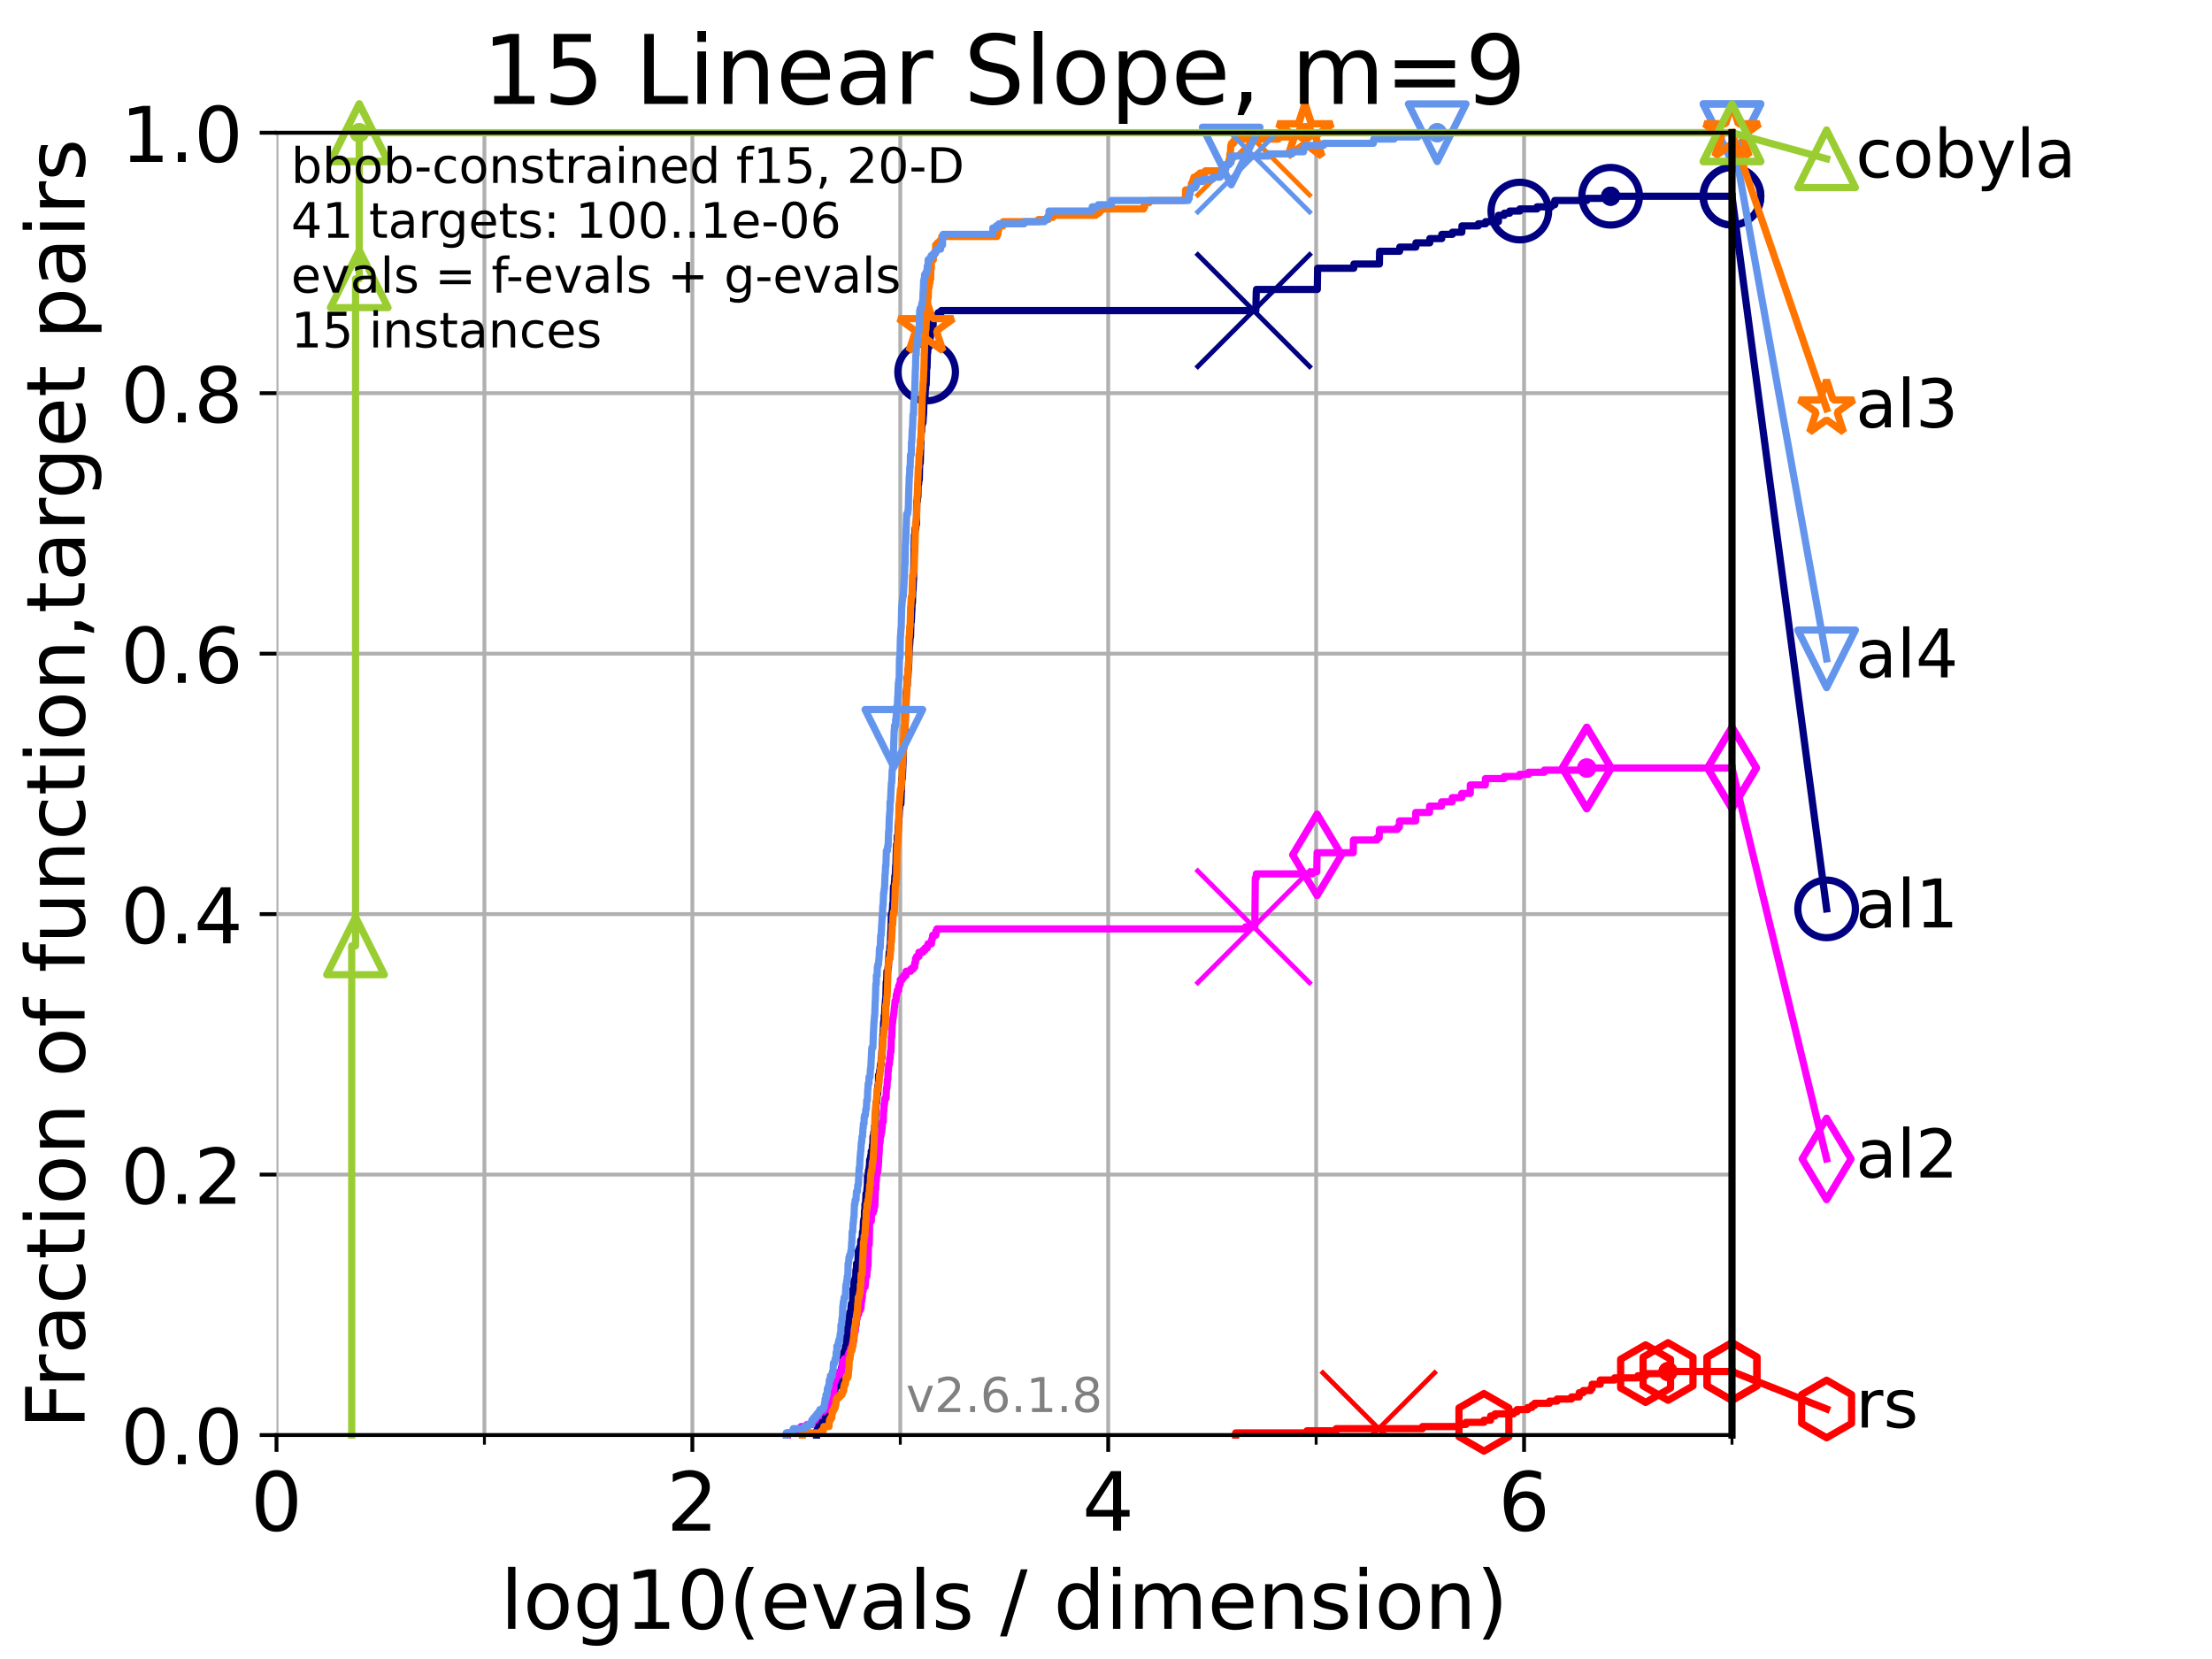 <?xml version="1.0" encoding="utf-8" standalone="no"?>
<!DOCTYPE svg PUBLIC "-//W3C//DTD SVG 1.1//EN"
  "http://www.w3.org/Graphics/SVG/1.1/DTD/svg11.dtd">
<!-- Created with matplotlib (https://matplotlib.org/) -->
<svg height="345.6pt" version="1.1" viewBox="0 0 460.8 345.6" width="460.8pt" xmlns="http://www.w3.org/2000/svg" xmlns:xlink="http://www.w3.org/1999/xlink">
 <defs>
  <style type="text/css">*{stroke-linecap:butt;stroke-linejoin:round;}</style>
 </defs>
 <g id="figure_1">
  <g id="patch_1">
   <path d="M 0 345.6 
L 460.8 345.6 
L 460.8 0 
L 0 0 
z
" style="fill:#ffffff;"/>
  </g>
  <g id="axes_1">
   <g id="patch_2">
    <path d="M 57.6 298.944 
L 360.806 298.944 
L 360.806 27.648 
L 57.6 27.648 
z
" style="fill:#ffffff;"/>
   </g>
   <g id="matplotlib.axis_1">
    <g id="xtick_1">
     <g id="line2d_1">
      <path clip-path="url(#pe0ab257fd2)" d="M 57.6 298.944 
L 57.6 27.648 
" style="fill:none;stroke:#b0b0b0;stroke-linecap:square;stroke-width:0.8;"/>
     </g>
     <g id="line2d_2">
      <defs>
       <path d="M 0 0 
L 0 3.5 
" id="mb89d001dd3" style="stroke:#000000;stroke-width:0.8;"/>
      </defs>
      <g>
       <use style="stroke:#000000;stroke-width:0.8;" x="57.6" xlink:href="#mb89d001dd3" y="298.944"/>
      </g>
     </g>
     <g id="text_1">
      <!-- 0 -->
      <g transform="translate(52.192 318.861)scale(0.17 -0.17)">
       <defs>
        <path d="M 31.781 66.406 
Q 24.172 66.406 20.328 58.906 
Q 16.5 51.422 16.5 36.375 
Q 16.5 21.391 20.328 13.891 
Q 24.172 6.391 31.781 6.391 
Q 39.453 6.391 43.281 13.891 
Q 47.125 21.391 47.125 36.375 
Q 47.125 51.422 43.281 58.906 
Q 39.453 66.406 31.781 66.406 
z
M 31.781 74.219 
Q 44.047 74.219 50.516 64.516 
Q 56.984 54.828 56.984 36.375 
Q 56.984 17.969 50.516 8.266 
Q 44.047 -1.422 31.781 -1.422 
Q 19.531 -1.422 13.062 8.266 
Q 6.594 17.969 6.594 36.375 
Q 6.594 54.828 13.062 64.516 
Q 19.531 74.219 31.781 74.219 
z
" id="DejaVuSans-48"/>
       </defs>
       <use xlink:href="#DejaVuSans-48"/>
      </g>
     </g>
    </g>
    <g id="xtick_2">
     <g id="line2d_3">
      <path clip-path="url(#pe0ab257fd2)" d="M 144.23 298.944 
L 144.23 27.648 
" style="fill:none;stroke:#b0b0b0;stroke-linecap:square;stroke-width:0.8;"/>
     </g>
     <g id="line2d_4">
      <g>
       <use style="stroke:#000000;stroke-width:0.8;" x="144.23" xlink:href="#mb89d001dd3" y="298.944"/>
      </g>
     </g>
     <g id="text_2">
      <!-- 2 -->
      <g transform="translate(138.822 318.861)scale(0.17 -0.17)">
       <defs>
        <path d="M 19.188 8.297 
L 53.609 8.297 
L 53.609 0 
L 7.328 0 
L 7.328 8.297 
Q 12.938 14.109 22.625 23.891 
Q 32.328 33.688 34.812 36.531 
Q 39.547 41.844 41.422 45.531 
Q 43.312 49.219 43.312 52.781 
Q 43.312 58.594 39.234 62.25 
Q 35.156 65.922 28.609 65.922 
Q 23.969 65.922 18.812 64.312 
Q 13.672 62.703 7.812 59.422 
L 7.812 69.391 
Q 13.766 71.781 18.938 73 
Q 24.125 74.219 28.422 74.219 
Q 39.75 74.219 46.484 68.547 
Q 53.219 62.891 53.219 53.422 
Q 53.219 48.922 51.531 44.891 
Q 49.859 40.875 45.406 35.406 
Q 44.188 33.984 37.641 27.219 
Q 31.109 20.453 19.188 8.297 
z
" id="DejaVuSans-50"/>
       </defs>
       <use xlink:href="#DejaVuSans-50"/>
      </g>
     </g>
    </g>
    <g id="xtick_3">
     <g id="line2d_5">
      <path clip-path="url(#pe0ab257fd2)" d="M 230.861 298.944 
L 230.861 27.648 
" style="fill:none;stroke:#b0b0b0;stroke-linecap:square;stroke-width:0.8;"/>
     </g>
     <g id="line2d_6">
      <g>
       <use style="stroke:#000000;stroke-width:0.8;" x="230.861" xlink:href="#mb89d001dd3" y="298.944"/>
      </g>
     </g>
     <g id="text_3">
      <!-- 4 -->
      <g transform="translate(225.453 318.861)scale(0.17 -0.17)">
       <defs>
        <path d="M 37.797 64.312 
L 12.891 25.391 
L 37.797 25.391 
z
M 35.203 72.906 
L 47.609 72.906 
L 47.609 25.391 
L 58.016 25.391 
L 58.016 17.188 
L 47.609 17.188 
L 47.609 0 
L 37.797 0 
L 37.797 17.188 
L 4.891 17.188 
L 4.891 26.703 
z
" id="DejaVuSans-52"/>
       </defs>
       <use xlink:href="#DejaVuSans-52"/>
      </g>
     </g>
    </g>
    <g id="xtick_4">
     <g id="line2d_7">
      <path clip-path="url(#pe0ab257fd2)" d="M 317.491 298.944 
L 317.491 27.648 
" style="fill:none;stroke:#b0b0b0;stroke-linecap:square;stroke-width:0.8;"/>
     </g>
     <g id="line2d_8">
      <g>
       <use style="stroke:#000000;stroke-width:0.8;" x="317.491" xlink:href="#mb89d001dd3" y="298.944"/>
      </g>
     </g>
     <g id="text_4">
      <!-- 6 -->
      <g transform="translate(312.083 318.861)scale(0.17 -0.17)">
       <defs>
        <path d="M 33.016 40.375 
Q 26.375 40.375 22.484 35.828 
Q 18.609 31.297 18.609 23.391 
Q 18.609 15.531 22.484 10.953 
Q 26.375 6.391 33.016 6.391 
Q 39.656 6.391 43.531 10.953 
Q 47.406 15.531 47.406 23.391 
Q 47.406 31.297 43.531 35.828 
Q 39.656 40.375 33.016 40.375 
z
M 52.594 71.297 
L 52.594 62.312 
Q 48.875 64.062 45.094 64.984 
Q 41.312 65.922 37.594 65.922 
Q 27.828 65.922 22.672 59.328 
Q 17.531 52.734 16.797 39.406 
Q 19.672 43.656 24.016 45.922 
Q 28.375 48.188 33.594 48.188 
Q 44.578 48.188 50.953 41.516 
Q 57.328 34.859 57.328 23.391 
Q 57.328 12.156 50.688 5.359 
Q 44.047 -1.422 33.016 -1.422 
Q 20.359 -1.422 13.672 8.266 
Q 6.984 17.969 6.984 36.375 
Q 6.984 53.656 15.188 63.938 
Q 23.391 74.219 37.203 74.219 
Q 40.922 74.219 44.703 73.484 
Q 48.484 72.75 52.594 71.297 
z
" id="DejaVuSans-54"/>
       </defs>
       <use xlink:href="#DejaVuSans-54"/>
      </g>
     </g>
    </g>
    <g id="xtick_5">
     <g id="line2d_9">
      <path clip-path="url(#pe0ab257fd2)" d="M 100.915 298.944 
L 100.915 27.648 
" style="fill:none;stroke:#b0b0b0;stroke-linecap:square;stroke-width:0.8;"/>
     </g>
     <g id="line2d_10">
      <defs>
       <path d="M 0 0 
L 0 2 
" id="m93d40be794" style="stroke:#000000;stroke-width:0.6;"/>
      </defs>
      <g>
       <use style="stroke:#000000;stroke-width:0.6;" x="100.915" xlink:href="#m93d40be794" y="298.944"/>
      </g>
     </g>
    </g>
    <g id="xtick_6">
     <g id="line2d_11">
      <path clip-path="url(#pe0ab257fd2)" d="M 187.546 298.944 
L 187.546 27.648 
" style="fill:none;stroke:#b0b0b0;stroke-linecap:square;stroke-width:0.8;"/>
     </g>
     <g id="line2d_12">
      <g>
       <use style="stroke:#000000;stroke-width:0.6;" x="187.546" xlink:href="#m93d40be794" y="298.944"/>
      </g>
     </g>
    </g>
    <g id="xtick_7">
     <g id="line2d_13">
      <path clip-path="url(#pe0ab257fd2)" d="M 274.176 298.944 
L 274.176 27.648 
" style="fill:none;stroke:#b0b0b0;stroke-linecap:square;stroke-width:0.8;"/>
     </g>
     <g id="line2d_14">
      <g>
       <use style="stroke:#000000;stroke-width:0.6;" x="274.176" xlink:href="#m93d40be794" y="298.944"/>
      </g>
     </g>
    </g>
    <g id="xtick_8">
     <g id="line2d_15">
      <path clip-path="url(#pe0ab257fd2)" d="M 360.806 298.944 
L 360.806 27.648 
" style="fill:none;stroke:#b0b0b0;stroke-linecap:square;stroke-width:0.8;"/>
     </g>
     <g id="line2d_16">
      <g>
       <use style="stroke:#000000;stroke-width:0.6;" x="360.806" xlink:href="#m93d40be794" y="298.944"/>
      </g>
     </g>
    </g>
    <g id="text_5">
     <!-- log10(evals / dimension) -->
     <g transform="translate(104.239 339.314)scale(0.17 -0.17)">
      <defs>
       <path d="M 9.422 75.984 
L 18.406 75.984 
L 18.406 0 
L 9.422 0 
z
" id="DejaVuSans-108"/>
       <path d="M 30.609 48.391 
Q 23.391 48.391 19.188 42.75 
Q 14.984 37.109 14.984 27.297 
Q 14.984 17.484 19.156 11.844 
Q 23.344 6.203 30.609 6.203 
Q 37.797 6.203 41.984 11.859 
Q 46.188 17.531 46.188 27.297 
Q 46.188 37.016 41.984 42.703 
Q 37.797 48.391 30.609 48.391 
z
M 30.609 56 
Q 42.328 56 49.016 48.375 
Q 55.719 40.766 55.719 27.297 
Q 55.719 13.875 49.016 6.219 
Q 42.328 -1.422 30.609 -1.422 
Q 18.844 -1.422 12.172 6.219 
Q 5.516 13.875 5.516 27.297 
Q 5.516 40.766 12.172 48.375 
Q 18.844 56 30.609 56 
z
" id="DejaVuSans-111"/>
       <path d="M 45.406 27.984 
Q 45.406 37.75 41.375 43.109 
Q 37.359 48.484 30.078 48.484 
Q 22.859 48.484 18.828 43.109 
Q 14.797 37.75 14.797 27.984 
Q 14.797 18.266 18.828 12.891 
Q 22.859 7.516 30.078 7.516 
Q 37.359 7.516 41.375 12.891 
Q 45.406 18.266 45.406 27.984 
z
M 54.391 6.781 
Q 54.391 -7.172 48.188 -13.984 
Q 42 -20.797 29.203 -20.797 
Q 24.469 -20.797 20.266 -20.094 
Q 16.062 -19.391 12.109 -17.922 
L 12.109 -9.188 
Q 16.062 -11.328 19.922 -12.344 
Q 23.781 -13.375 27.781 -13.375 
Q 36.625 -13.375 41.016 -8.766 
Q 45.406 -4.156 45.406 5.172 
L 45.406 9.625 
Q 42.625 4.781 38.281 2.391 
Q 33.938 0 27.875 0 
Q 17.828 0 11.672 7.656 
Q 5.516 15.328 5.516 27.984 
Q 5.516 40.672 11.672 48.328 
Q 17.828 56 27.875 56 
Q 33.938 56 38.281 53.609 
Q 42.625 51.219 45.406 46.391 
L 45.406 54.688 
L 54.391 54.688 
z
" id="DejaVuSans-103"/>
       <path d="M 12.406 8.297 
L 28.516 8.297 
L 28.516 63.922 
L 10.984 60.406 
L 10.984 69.391 
L 28.422 72.906 
L 38.281 72.906 
L 38.281 8.297 
L 54.391 8.297 
L 54.391 0 
L 12.406 0 
z
" id="DejaVuSans-49"/>
       <path d="M 31 75.875 
Q 24.469 64.656 21.281 53.656 
Q 18.109 42.672 18.109 31.391 
Q 18.109 20.125 21.312 9.062 
Q 24.516 -2 31 -13.188 
L 23.188 -13.188 
Q 15.875 -1.703 12.234 9.375 
Q 8.594 20.453 8.594 31.391 
Q 8.594 42.281 12.203 53.312 
Q 15.828 64.359 23.188 75.875 
z
" id="DejaVuSans-40"/>
       <path d="M 56.203 29.594 
L 56.203 25.203 
L 14.891 25.203 
Q 15.484 15.922 20.484 11.062 
Q 25.484 6.203 34.422 6.203 
Q 39.594 6.203 44.453 7.469 
Q 49.312 8.734 54.109 11.281 
L 54.109 2.781 
Q 49.266 0.734 44.188 -0.344 
Q 39.109 -1.422 33.891 -1.422 
Q 20.797 -1.422 13.156 6.188 
Q 5.516 13.812 5.516 26.812 
Q 5.516 40.234 12.766 48.109 
Q 20.016 56 32.328 56 
Q 43.359 56 49.781 48.891 
Q 56.203 41.797 56.203 29.594 
z
M 47.219 32.234 
Q 47.125 39.594 43.094 43.984 
Q 39.062 48.391 32.422 48.391 
Q 24.906 48.391 20.391 44.141 
Q 15.875 39.891 15.188 32.172 
z
" id="DejaVuSans-101"/>
       <path d="M 2.984 54.688 
L 12.5 54.688 
L 29.594 8.797 
L 46.688 54.688 
L 56.203 54.688 
L 35.688 0 
L 23.484 0 
z
" id="DejaVuSans-118"/>
       <path d="M 34.281 27.484 
Q 23.391 27.484 19.188 25 
Q 14.984 22.516 14.984 16.5 
Q 14.984 11.719 18.141 8.906 
Q 21.297 6.109 26.703 6.109 
Q 34.188 6.109 38.703 11.406 
Q 43.219 16.703 43.219 25.484 
L 43.219 27.484 
z
M 52.203 31.203 
L 52.203 0 
L 43.219 0 
L 43.219 8.297 
Q 40.141 3.328 35.547 0.953 
Q 30.953 -1.422 24.312 -1.422 
Q 15.922 -1.422 10.953 3.297 
Q 6 8.016 6 15.922 
Q 6 25.141 12.172 29.828 
Q 18.359 34.516 30.609 34.516 
L 43.219 34.516 
L 43.219 35.406 
Q 43.219 41.609 39.141 45 
Q 35.062 48.391 27.688 48.391 
Q 23 48.391 18.547 47.266 
Q 14.109 46.141 10.016 43.891 
L 10.016 52.203 
Q 14.938 54.109 19.578 55.047 
Q 24.219 56 28.609 56 
Q 40.484 56 46.344 49.844 
Q 52.203 43.703 52.203 31.203 
z
" id="DejaVuSans-97"/>
       <path d="M 44.281 53.078 
L 44.281 44.578 
Q 40.484 46.531 36.375 47.5 
Q 32.281 48.484 27.875 48.484 
Q 21.188 48.484 17.844 46.438 
Q 14.5 44.391 14.5 40.281 
Q 14.5 37.156 16.891 35.375 
Q 19.281 33.594 26.516 31.984 
L 29.594 31.297 
Q 39.156 29.25 43.188 25.516 
Q 47.219 21.781 47.219 15.094 
Q 47.219 7.469 41.188 3.016 
Q 35.156 -1.422 24.609 -1.422 
Q 20.219 -1.422 15.453 -0.562 
Q 10.688 0.297 5.422 2 
L 5.422 11.281 
Q 10.406 8.688 15.234 7.391 
Q 20.062 6.109 24.812 6.109 
Q 31.156 6.109 34.562 8.281 
Q 37.984 10.453 37.984 14.406 
Q 37.984 18.062 35.516 20.016 
Q 33.062 21.969 24.703 23.781 
L 21.578 24.516 
Q 13.234 26.266 9.516 29.906 
Q 5.812 33.547 5.812 39.891 
Q 5.812 47.609 11.281 51.797 
Q 16.75 56 26.812 56 
Q 31.781 56 36.172 55.266 
Q 40.578 54.547 44.281 53.078 
z
" id="DejaVuSans-115"/>
       <path id="DejaVuSans-32"/>
       <path d="M 25.391 72.906 
L 33.688 72.906 
L 8.297 -9.281 
L 0 -9.281 
z
" id="DejaVuSans-47"/>
       <path d="M 45.406 46.391 
L 45.406 75.984 
L 54.391 75.984 
L 54.391 0 
L 45.406 0 
L 45.406 8.203 
Q 42.578 3.328 38.25 0.953 
Q 33.938 -1.422 27.875 -1.422 
Q 17.969 -1.422 11.734 6.484 
Q 5.516 14.406 5.516 27.297 
Q 5.516 40.188 11.734 48.094 
Q 17.969 56 27.875 56 
Q 33.938 56 38.25 53.625 
Q 42.578 51.266 45.406 46.391 
z
M 14.797 27.297 
Q 14.797 17.391 18.875 11.75 
Q 22.953 6.109 30.078 6.109 
Q 37.203 6.109 41.297 11.75 
Q 45.406 17.391 45.406 27.297 
Q 45.406 37.203 41.297 42.844 
Q 37.203 48.484 30.078 48.484 
Q 22.953 48.484 18.875 42.844 
Q 14.797 37.203 14.797 27.297 
z
" id="DejaVuSans-100"/>
       <path d="M 9.422 54.688 
L 18.406 54.688 
L 18.406 0 
L 9.422 0 
z
M 9.422 75.984 
L 18.406 75.984 
L 18.406 64.594 
L 9.422 64.594 
z
" id="DejaVuSans-105"/>
       <path d="M 52 44.188 
Q 55.375 50.25 60.062 53.125 
Q 64.75 56 71.094 56 
Q 79.641 56 84.281 50.016 
Q 88.922 44.047 88.922 33.016 
L 88.922 0 
L 79.891 0 
L 79.891 32.719 
Q 79.891 40.578 77.094 44.375 
Q 74.312 48.188 68.609 48.188 
Q 61.625 48.188 57.562 43.547 
Q 53.516 38.922 53.516 30.906 
L 53.516 0 
L 44.484 0 
L 44.484 32.719 
Q 44.484 40.625 41.703 44.406 
Q 38.922 48.188 33.109 48.188 
Q 26.219 48.188 22.156 43.531 
Q 18.109 38.875 18.109 30.906 
L 18.109 0 
L 9.078 0 
L 9.078 54.688 
L 18.109 54.688 
L 18.109 46.188 
Q 21.188 51.219 25.484 53.609 
Q 29.781 56 35.688 56 
Q 41.656 56 45.828 52.969 
Q 50 49.953 52 44.188 
z
" id="DejaVuSans-109"/>
       <path d="M 54.891 33.016 
L 54.891 0 
L 45.906 0 
L 45.906 32.719 
Q 45.906 40.484 42.875 44.328 
Q 39.844 48.188 33.797 48.188 
Q 26.516 48.188 22.312 43.547 
Q 18.109 38.922 18.109 30.906 
L 18.109 0 
L 9.078 0 
L 9.078 54.688 
L 18.109 54.688 
L 18.109 46.188 
Q 21.344 51.125 25.703 53.562 
Q 30.078 56 35.797 56 
Q 45.219 56 50.047 50.172 
Q 54.891 44.344 54.891 33.016 
z
" id="DejaVuSans-110"/>
       <path d="M 8.016 75.875 
L 15.828 75.875 
Q 23.141 64.359 26.781 53.312 
Q 30.422 42.281 30.422 31.391 
Q 30.422 20.453 26.781 9.375 
Q 23.141 -1.703 15.828 -13.188 
L 8.016 -13.188 
Q 14.5 -2 17.703 9.062 
Q 20.906 20.125 20.906 31.391 
Q 20.906 42.672 17.703 53.656 
Q 14.5 64.656 8.016 75.875 
z
" id="DejaVuSans-41"/>
      </defs>
      <use xlink:href="#DejaVuSans-108"/>
      <use x="27.783" xlink:href="#DejaVuSans-111"/>
      <use x="88.965" xlink:href="#DejaVuSans-103"/>
      <use x="152.441" xlink:href="#DejaVuSans-49"/>
      <use x="216.064" xlink:href="#DejaVuSans-48"/>
      <use x="279.688" xlink:href="#DejaVuSans-40"/>
      <use x="318.701" xlink:href="#DejaVuSans-101"/>
      <use x="380.225" xlink:href="#DejaVuSans-118"/>
      <use x="439.404" xlink:href="#DejaVuSans-97"/>
      <use x="500.684" xlink:href="#DejaVuSans-108"/>
      <use x="528.467" xlink:href="#DejaVuSans-115"/>
      <use x="580.566" xlink:href="#DejaVuSans-32"/>
      <use x="612.354" xlink:href="#DejaVuSans-47"/>
      <use x="646.045" xlink:href="#DejaVuSans-32"/>
      <use x="677.832" xlink:href="#DejaVuSans-100"/>
      <use x="741.309" xlink:href="#DejaVuSans-105"/>
      <use x="769.092" xlink:href="#DejaVuSans-109"/>
      <use x="866.504" xlink:href="#DejaVuSans-101"/>
      <use x="928.027" xlink:href="#DejaVuSans-110"/>
      <use x="991.406" xlink:href="#DejaVuSans-115"/>
      <use x="1043.506" xlink:href="#DejaVuSans-105"/>
      <use x="1071.289" xlink:href="#DejaVuSans-111"/>
      <use x="1132.471" xlink:href="#DejaVuSans-110"/>
      <use x="1195.85" xlink:href="#DejaVuSans-41"/>
     </g>
    </g>
   </g>
   <g id="matplotlib.axis_2">
    <g id="ytick_1">
     <g id="line2d_17">
      <path clip-path="url(#pe0ab257fd2)" d="M 57.6 298.944 
L 360.806 298.944 
" style="fill:none;stroke:#b0b0b0;stroke-linecap:square;stroke-width:0.8;"/>
     </g>
     <g id="line2d_18">
      <defs>
       <path d="M 0 0 
L -3.5 0 
" id="m6a6e4c510f" style="stroke:#000000;stroke-width:0.8;"/>
      </defs>
      <g>
       <use style="stroke:#000000;stroke-width:0.8;" x="57.6" xlink:href="#m6a6e4c510f" y="298.944"/>
      </g>
     </g>
     <g id="text_6">
      <!-- 0.0 -->
      <g transform="translate(25.155 305.023)scale(0.16 -0.16)">
       <defs>
        <path d="M 10.688 12.406 
L 21 12.406 
L 21 0 
L 10.688 0 
z
" id="DejaVuSans-46"/>
       </defs>
       <use xlink:href="#DejaVuSans-48"/>
       <use x="63.623" xlink:href="#DejaVuSans-46"/>
       <use x="95.41" xlink:href="#DejaVuSans-48"/>
      </g>
     </g>
    </g>
    <g id="ytick_2">
     <g id="line2d_19">
      <path clip-path="url(#pe0ab257fd2)" d="M 57.6 244.685 
L 360.806 244.685 
" style="fill:none;stroke:#b0b0b0;stroke-linecap:square;stroke-width:0.8;"/>
     </g>
     <g id="line2d_20">
      <g>
       <use style="stroke:#000000;stroke-width:0.8;" x="57.6" xlink:href="#m6a6e4c510f" y="244.685"/>
      </g>
     </g>
     <g id="text_7">
      <!-- 0.2 -->
      <g transform="translate(25.155 250.764)scale(0.16 -0.16)">
       <use xlink:href="#DejaVuSans-48"/>
       <use x="63.623" xlink:href="#DejaVuSans-46"/>
       <use x="95.41" xlink:href="#DejaVuSans-50"/>
      </g>
     </g>
    </g>
    <g id="ytick_3">
     <g id="line2d_21">
      <path clip-path="url(#pe0ab257fd2)" d="M 57.6 190.426 
L 360.806 190.426 
" style="fill:none;stroke:#b0b0b0;stroke-linecap:square;stroke-width:0.8;"/>
     </g>
     <g id="line2d_22">
      <g>
       <use style="stroke:#000000;stroke-width:0.8;" x="57.6" xlink:href="#m6a6e4c510f" y="190.426"/>
      </g>
     </g>
     <g id="text_8">
      <!-- 0.4 -->
      <g transform="translate(25.155 196.504)scale(0.16 -0.16)">
       <use xlink:href="#DejaVuSans-48"/>
       <use x="63.623" xlink:href="#DejaVuSans-46"/>
       <use x="95.41" xlink:href="#DejaVuSans-52"/>
      </g>
     </g>
    </g>
    <g id="ytick_4">
     <g id="line2d_23">
      <path clip-path="url(#pe0ab257fd2)" d="M 57.6 136.166 
L 360.806 136.166 
" style="fill:none;stroke:#b0b0b0;stroke-linecap:square;stroke-width:0.8;"/>
     </g>
     <g id="line2d_24">
      <g>
       <use style="stroke:#000000;stroke-width:0.8;" x="57.6" xlink:href="#m6a6e4c510f" y="136.166"/>
      </g>
     </g>
     <g id="text_9">
      <!-- 0.6 -->
      <g transform="translate(25.155 142.245)scale(0.16 -0.16)">
       <use xlink:href="#DejaVuSans-48"/>
       <use x="63.623" xlink:href="#DejaVuSans-46"/>
       <use x="95.41" xlink:href="#DejaVuSans-54"/>
      </g>
     </g>
    </g>
    <g id="ytick_5">
     <g id="line2d_25">
      <path clip-path="url(#pe0ab257fd2)" d="M 57.6 81.907 
L 360.806 81.907 
" style="fill:none;stroke:#b0b0b0;stroke-linecap:square;stroke-width:0.8;"/>
     </g>
     <g id="line2d_26">
      <g>
       <use style="stroke:#000000;stroke-width:0.8;" x="57.6" xlink:href="#m6a6e4c510f" y="81.907"/>
      </g>
     </g>
     <g id="text_10">
      <!-- 0.8 -->
      <g transform="translate(25.155 87.986)scale(0.16 -0.16)">
       <defs>
        <path d="M 31.781 34.625 
Q 24.75 34.625 20.719 30.859 
Q 16.703 27.094 16.703 20.516 
Q 16.703 13.922 20.719 10.156 
Q 24.75 6.391 31.781 6.391 
Q 38.812 6.391 42.859 10.172 
Q 46.922 13.969 46.922 20.516 
Q 46.922 27.094 42.891 30.859 
Q 38.875 34.625 31.781 34.625 
z
M 21.922 38.812 
Q 15.578 40.375 12.031 44.719 
Q 8.5 49.078 8.5 55.328 
Q 8.5 64.062 14.719 69.141 
Q 20.953 74.219 31.781 74.219 
Q 42.672 74.219 48.875 69.141 
Q 55.078 64.062 55.078 55.328 
Q 55.078 49.078 51.531 44.719 
Q 48 40.375 41.703 38.812 
Q 48.828 37.156 52.797 32.312 
Q 56.781 27.484 56.781 20.516 
Q 56.781 9.906 50.312 4.234 
Q 43.844 -1.422 31.781 -1.422 
Q 19.734 -1.422 13.25 4.234 
Q 6.781 9.906 6.781 20.516 
Q 6.781 27.484 10.781 32.312 
Q 14.797 37.156 21.922 38.812 
z
M 18.312 54.391 
Q 18.312 48.734 21.844 45.562 
Q 25.391 42.391 31.781 42.391 
Q 38.141 42.391 41.719 45.562 
Q 45.312 48.734 45.312 54.391 
Q 45.312 60.062 41.719 63.234 
Q 38.141 66.406 31.781 66.406 
Q 25.391 66.406 21.844 63.234 
Q 18.312 60.062 18.312 54.391 
z
" id="DejaVuSans-56"/>
       </defs>
       <use xlink:href="#DejaVuSans-48"/>
       <use x="63.623" xlink:href="#DejaVuSans-46"/>
       <use x="95.41" xlink:href="#DejaVuSans-56"/>
      </g>
     </g>
    </g>
    <g id="ytick_6">
     <g id="line2d_27">
      <path clip-path="url(#pe0ab257fd2)" d="M 57.6 27.648 
L 360.806 27.648 
" style="fill:none;stroke:#b0b0b0;stroke-linecap:square;stroke-width:0.8;"/>
     </g>
     <g id="line2d_28">
      <g>
       <use style="stroke:#000000;stroke-width:0.8;" x="57.6" xlink:href="#m6a6e4c510f" y="27.648"/>
      </g>
     </g>
     <g id="text_11">
      <!-- 1.0 -->
      <g transform="translate(25.155 33.727)scale(0.16 -0.16)">
       <use xlink:href="#DejaVuSans-49"/>
       <use x="63.623" xlink:href="#DejaVuSans-46"/>
       <use x="95.41" xlink:href="#DejaVuSans-48"/>
      </g>
     </g>
    </g>
    <g id="text_12">
     <!-- Fraction of function,target pairs -->
     <g transform="translate(17.62 297.681)rotate(-90)scale(0.17 -0.17)">
      <defs>
       <path d="M 9.812 72.906 
L 51.703 72.906 
L 51.703 64.594 
L 19.672 64.594 
L 19.672 43.109 
L 48.578 43.109 
L 48.578 34.812 
L 19.672 34.812 
L 19.672 0 
L 9.812 0 
z
" id="DejaVuSans-70"/>
       <path d="M 41.109 46.297 
Q 39.594 47.172 37.812 47.578 
Q 36.031 48 33.891 48 
Q 26.266 48 22.188 43.047 
Q 18.109 38.094 18.109 28.812 
L 18.109 0 
L 9.078 0 
L 9.078 54.688 
L 18.109 54.688 
L 18.109 46.188 
Q 20.953 51.172 25.484 53.578 
Q 30.031 56 36.531 56 
Q 37.453 56 38.578 55.875 
Q 39.703 55.766 41.062 55.516 
z
" id="DejaVuSans-114"/>
       <path d="M 48.781 52.594 
L 48.781 44.188 
Q 44.969 46.297 41.141 47.344 
Q 37.312 48.391 33.406 48.391 
Q 24.656 48.391 19.812 42.844 
Q 14.984 37.312 14.984 27.297 
Q 14.984 17.281 19.812 11.734 
Q 24.656 6.203 33.406 6.203 
Q 37.312 6.203 41.141 7.25 
Q 44.969 8.297 48.781 10.406 
L 48.781 2.094 
Q 45.016 0.344 40.984 -0.531 
Q 36.969 -1.422 32.422 -1.422 
Q 20.062 -1.422 12.781 6.344 
Q 5.516 14.109 5.516 27.297 
Q 5.516 40.672 12.859 48.328 
Q 20.219 56 33.016 56 
Q 37.156 56 41.109 55.141 
Q 45.062 54.297 48.781 52.594 
z
" id="DejaVuSans-99"/>
       <path d="M 18.312 70.219 
L 18.312 54.688 
L 36.812 54.688 
L 36.812 47.703 
L 18.312 47.703 
L 18.312 18.016 
Q 18.312 11.328 20.141 9.422 
Q 21.969 7.516 27.594 7.516 
L 36.812 7.516 
L 36.812 0 
L 27.594 0 
Q 17.188 0 13.234 3.875 
Q 9.281 7.766 9.281 18.016 
L 9.281 47.703 
L 2.688 47.703 
L 2.688 54.688 
L 9.281 54.688 
L 9.281 70.219 
z
" id="DejaVuSans-116"/>
       <path d="M 37.109 75.984 
L 37.109 68.5 
L 28.516 68.5 
Q 23.688 68.5 21.797 66.547 
Q 19.922 64.594 19.922 59.516 
L 19.922 54.688 
L 34.719 54.688 
L 34.719 47.703 
L 19.922 47.703 
L 19.922 0 
L 10.891 0 
L 10.891 47.703 
L 2.297 47.703 
L 2.297 54.688 
L 10.891 54.688 
L 10.891 58.5 
Q 10.891 67.625 15.141 71.797 
Q 19.391 75.984 28.609 75.984 
z
" id="DejaVuSans-102"/>
       <path d="M 8.5 21.578 
L 8.5 54.688 
L 17.484 54.688 
L 17.484 21.922 
Q 17.484 14.156 20.5 10.266 
Q 23.531 6.391 29.594 6.391 
Q 36.859 6.391 41.078 11.031 
Q 45.312 15.672 45.312 23.688 
L 45.312 54.688 
L 54.297 54.688 
L 54.297 0 
L 45.312 0 
L 45.312 8.406 
Q 42.047 3.422 37.719 1 
Q 33.406 -1.422 27.688 -1.422 
Q 18.266 -1.422 13.375 4.438 
Q 8.5 10.297 8.5 21.578 
z
M 31.109 56 
z
" id="DejaVuSans-117"/>
       <path d="M 11.719 12.406 
L 22.016 12.406 
L 22.016 4 
L 14.016 -11.625 
L 7.719 -11.625 
L 11.719 4 
z
" id="DejaVuSans-44"/>
       <path d="M 18.109 8.203 
L 18.109 -20.797 
L 9.078 -20.797 
L 9.078 54.688 
L 18.109 54.688 
L 18.109 46.391 
Q 20.953 51.266 25.266 53.625 
Q 29.594 56 35.594 56 
Q 45.562 56 51.781 48.094 
Q 58.016 40.188 58.016 27.297 
Q 58.016 14.406 51.781 6.484 
Q 45.562 -1.422 35.594 -1.422 
Q 29.594 -1.422 25.266 0.953 
Q 20.953 3.328 18.109 8.203 
z
M 48.688 27.297 
Q 48.688 37.203 44.609 42.844 
Q 40.531 48.484 33.406 48.484 
Q 26.266 48.484 22.188 42.844 
Q 18.109 37.203 18.109 27.297 
Q 18.109 17.391 22.188 11.75 
Q 26.266 6.109 33.406 6.109 
Q 40.531 6.109 44.609 11.75 
Q 48.688 17.391 48.688 27.297 
z
" id="DejaVuSans-112"/>
      </defs>
      <use xlink:href="#DejaVuSans-70"/>
      <use x="50.27" xlink:href="#DejaVuSans-114"/>
      <use x="91.383" xlink:href="#DejaVuSans-97"/>
      <use x="152.662" xlink:href="#DejaVuSans-99"/>
      <use x="207.643" xlink:href="#DejaVuSans-116"/>
      <use x="246.852" xlink:href="#DejaVuSans-105"/>
      <use x="274.635" xlink:href="#DejaVuSans-111"/>
      <use x="335.816" xlink:href="#DejaVuSans-110"/>
      <use x="399.195" xlink:href="#DejaVuSans-32"/>
      <use x="430.982" xlink:href="#DejaVuSans-111"/>
      <use x="492.164" xlink:href="#DejaVuSans-102"/>
      <use x="527.369" xlink:href="#DejaVuSans-32"/>
      <use x="559.156" xlink:href="#DejaVuSans-102"/>
      <use x="594.361" xlink:href="#DejaVuSans-117"/>
      <use x="657.74" xlink:href="#DejaVuSans-110"/>
      <use x="721.119" xlink:href="#DejaVuSans-99"/>
      <use x="776.1" xlink:href="#DejaVuSans-116"/>
      <use x="815.309" xlink:href="#DejaVuSans-105"/>
      <use x="843.092" xlink:href="#DejaVuSans-111"/>
      <use x="904.273" xlink:href="#DejaVuSans-110"/>
      <use x="967.652" xlink:href="#DejaVuSans-44"/>
      <use x="999.439" xlink:href="#DejaVuSans-116"/>
      <use x="1038.648" xlink:href="#DejaVuSans-97"/>
      <use x="1099.928" xlink:href="#DejaVuSans-114"/>
      <use x="1139.291" xlink:href="#DejaVuSans-103"/>
      <use x="1202.768" xlink:href="#DejaVuSans-101"/>
      <use x="1264.291" xlink:href="#DejaVuSans-116"/>
      <use x="1303.5" xlink:href="#DejaVuSans-32"/>
      <use x="1335.287" xlink:href="#DejaVuSans-112"/>
      <use x="1398.764" xlink:href="#DejaVuSans-97"/>
      <use x="1460.043" xlink:href="#DejaVuSans-105"/>
      <use x="1487.826" xlink:href="#DejaVuSans-114"/>
      <use x="1528.939" xlink:href="#DejaVuSans-115"/>
     </g>
    </g>
   </g>
   <g id="line2d_29">
    <defs>
     <path d="M 0 1.5 
C 0.398 1.5 0.779 1.342 1.061 1.061 
C 1.342 0.779 1.5 0.398 1.5 0 
C 1.5 -0.398 1.342 -0.779 1.061 -1.061 
C 0.779 -1.342 0.398 -1.5 0 -1.5 
C -0.398 -1.5 -0.779 -1.342 -1.061 -1.061 
C -1.342 -0.779 -1.5 -0.398 -1.5 0 
C -1.5 0.398 -1.342 0.779 -1.061 1.061 
C -0.779 1.342 -0.398 1.5 0 1.5 
z
" id="m154149fece" style="stroke:#000080;"/>
    </defs>
    <g>
     <use style="fill:#000080;stroke:#000080;" x="335.527" xlink:href="#m154149fece" y="40.882"/>
     <use style="fill:#000080;stroke:#000080;" x="335.527" xlink:href="#m154149fece" y="40.882"/>
    </g>
   </g>
   <g id="line2d_30">
    <path d="M 170.098 298.944 
L 170.113 298.062 
L 170.311 298.062 
L 170.311 297.621 
L 170.466 297.621 
L 170.466 296.738 
L 170.917 296.738 
L 170.917 296.297 
L 171.772 296.297 
L 171.772 295.856 
L 171.902 295.856 
L 171.906 294.974 
L 172.074 294.974 
L 172.074 294.533 
L 172.518 294.533 
L 172.518 294.092 
L 173.001 294.092 
L 173.001 293.65 
L 173.216 293.65 
L 173.276 292.768 
L 173.424 292.768 
L 173.424 292.327 
L 173.709 292.327 
L 173.709 291.886 
L 173.85 291.886 
L 173.947 289.239 
L 174.028 289.239 
L 174.028 288.798 
L 174.448 288.798 
L 174.448 288.357 
L 174.658 288.357 
L 174.714 287.475 
L 174.785 287.475 
L 174.877 286.151 
L 174.969 286.151 
L 174.969 285.71 
L 175.289 285.71 
L 175.318 284.828 
L 175.498 284.828 
L 175.594 283.063 
L 175.707 283.063 
L 175.77 281.74 
L 175.918 281.74 
L 175.918 281.299 
L 176.109 281.299 
L 176.119 280.416 
L 176.277 280.416 
L 176.373 278.652 
L 176.39 278.652 
L 176.454 276.887 
L 176.519 276.887 
L 176.556 276.005 
L 176.69 276.005 
L 176.69 275.564 
L 176.811 275.564 
L 176.84 274.241 
L 176.98 274.241 
L 177.026 273.358 
L 177.242 273.358 
L 177.3 272.035 
L 177.362 272.035 
L 177.362 271.594 
L 177.532 271.594 
L 177.628 270.712 
L 177.65 270.712 
L 177.698 268.506 
L 177.853 268.506 
L 177.925 266.741 
L 178.116 266.741 
L 178.116 266.3 
L 178.252 266.3 
L 178.301 264.536 
L 178.402 264.536 
L 178.436 263.212 
L 178.709 263.212 
L 178.808 260.566 
L 178.989 260.566 
L 178.989 260.124 
L 179.155 260.124 
L 179.155 259.683 
L 179.266 259.683 
L 179.316 258.36 
L 179.579 258.36 
L 179.679 256.595 
L 179.785 256.595 
L 179.878 254.39 
L 179.957 254.39 
L 179.957 253.949 
L 180.069 253.949 
L 180.092 252.184 
L 180.187 252.184 
L 180.187 250.861 
L 180.306 250.861 
L 180.405 248.655 
L 180.523 248.655 
L 180.632 247.332 
L 180.673 247.332 
L 180.721 245.126 
L 180.862 245.126 
L 180.923 243.803 
L 180.987 243.803 
L 181.091 242.92 
L 181.123 242.92 
L 181.168 241.597 
L 181.318 241.597 
L 181.391 240.715 
L 181.492 240.715 
L 181.492 239.832 
L 181.681 239.832 
L 181.75 238.509 
L 181.834 238.509 
L 181.87 236.744 
L 181.971 236.744 
L 182.04 235.862 
L 182.163 235.862 
L 182.22 234.539 
L 182.28 234.539 
L 182.387 232.333 
L 182.404 232.333 
L 182.503 229.686 
L 182.642 229.686 
L 182.737 227.922 
L 182.844 227.922 
L 182.89 226.157 
L 183 226.157 
L 183.029 223.952 
L 183.196 223.952 
L 183.224 223.069 
L 183.319 223.069 
L 183.417 221.746 
L 183.536 221.746 
L 183.59 220.423 
L 183.675 220.423 
L 183.738 218.658 
L 183.807 218.658 
L 183.914 215.57 
L 183.976 215.57 
L 184.078 212.923 
L 184.152 212.923 
L 184.191 211.6 
L 184.269 211.6 
L 184.372 209.394 
L 184.401 209.394 
L 184.489 208.071 
L 184.531 208.071 
L 184.622 204.542 
L 184.707 204.542 
L 184.766 202.336 
L 184.927 202.336 
L 185.024 201.454 
L 185.071 201.454 
L 185.168 199.248 
L 185.214 199.248 
L 185.234 198.366 
L 185.342 198.366 
L 185.395 197.043 
L 185.468 197.043 
L 185.579 193.955 
L 185.602 193.955 
L 185.704 190.426 
L 185.785 190.426 
L 185.894 189.543 
L 185.917 189.543 
L 185.972 188.22 
L 186.047 188.22 
L 186.133 184.691 
L 186.262 184.691 
L 186.373 183.367 
L 186.379 183.367 
L 186.419 182.485 
L 186.508 182.485 
L 186.586 180.28 
L 186.633 180.28 
L 186.714 177.192 
L 186.745 177.192 
L 186.779 175.868 
L 186.89 175.868 
L 186.95 174.104 
L 187.043 174.104 
L 187.149 171.898 
L 187.178 171.898 
L 187.285 170.134 
L 187.302 170.134 
L 187.388 168.369 
L 187.426 168.369 
L 187.426 167.487 
L 187.661 167.487 
L 187.762 164.84 
L 187.788 164.84 
L 187.84 162.193 
L 187.976 162.193 
L 188.079 159.546 
L 188.09 159.546 
L 188.192 156.017 
L 188.244 156.017 
L 188.353 153.812 
L 188.414 153.812 
L 188.523 151.165 
L 188.552 151.165 
L 188.643 148.077 
L 188.699 148.077 
L 188.807 144.107 
L 188.83 144.107 
L 188.94 142.783 
L 188.999 142.783 
L 189.01 141.019 
L 189.126 141.019 
L 189.223 139.254 
L 189.271 139.254 
L 189.374 135.725 
L 189.386 135.725 
L 189.481 134.402 
L 189.499 134.402 
L 189.608 132.637 
L 189.685 132.637 
L 189.755 129.549 
L 189.844 129.549 
L 189.932 127.344 
L 189.957 127.344 
L 190.003 125.579 
L 190.074 125.579 
L 190.153 122.932 
L 190.2 122.932 
L 190.298 120.727 
L 190.317 120.727 
L 190.421 114.551 
L 190.437 114.551 
L 190.492 111.463 
L 190.572 111.463 
L 190.62 110.14 
L 190.774 110.14 
L 190.819 109.257 
L 190.907 109.257 
L 190.984 104.405 
L 191.103 104.405 
L 191.137 103.523 
L 191.216 103.523 
L 191.267 100.876 
L 191.367 100.876 
L 191.425 99.994 
L 191.505 99.994 
L 191.587 96.465 
L 191.711 96.465 
L 191.818 92.494 
L 191.837 92.494 
L 191.898 89.848 
L 191.995 89.848 
L 192.028 88.524 
L 192.125 88.524 
L 192.125 88.083 
L 192.265 88.083 
L 192.372 86.319 
L 192.398 86.319 
L 192.475 83.672 
L 192.57 83.672 
L 192.602 82.789 
L 192.689 82.789 
L 192.775 81.025 
L 192.819 81.025 
L 192.843 80.143 
L 192.948 80.143 
L 193.048 76.614 
L 193.119 76.614 
L 193.2 73.526 
L 193.25 73.526 
L 193.329 72.202 
L 193.611 72.202 
L 193.71 70.438 
L 193.79 70.438 
L 193.896 69.114 
L 194.007 69.114 
L 194.038 67.791 
L 194.385 67.791 
L 194.406 66.468 
L 194.654 66.468 
L 194.654 66.026 
L 195.199 66.026 
L 195.199 65.585 
L 195.44 65.585 
L 195.44 65.144 
L 196.075 65.144 
L 196.075 64.703 
L 261.611 64.703 
L 261.702 60.733 
L 261.751 60.733 
L 261.751 60.292 
L 274.418 60.292 
L 274.485 55.88 
L 282.007 55.88 
L 282.041 54.998 
L 287.351 54.998 
L 287.398 52.351 
L 291.56 52.351 
L 291.603 51.469 
L 294.954 51.469 
L 294.971 50.587 
L 297.843 50.587 
L 297.856 49.705 
L 300.344 49.705 
L 300.35 48.822 
L 302.554 48.822 
L 302.554 48.381 
L 304.528 48.381 
L 304.551 47.058 
L 307.959 47.058 
L 307.959 46.617 
L 309.468 46.617 
L 309.468 46.176 
L 312.148 46.176 
L 312.167 44.852 
L 313.375 44.852 
L 313.375 44.411 
L 314.496 44.411 
L 314.496 43.97 
L 316.608 43.97 
L 316.608 43.529 
L 320.193 43.529 
L 320.193 43.088 
L 323.191 43.088 
L 323.191 42.646 
L 323.89 42.646 
L 323.892 41.764 
L 330.579 41.764 
L 330.579 41.323 
L 335.527 41.323 
L 335.527 40.882 
L 360.806 40.882 
L 360.806 40.882 
" style="fill:none;stroke:#000080;stroke-linecap:square;stroke-width:1.5;"/>
   </g>
   <g id="line2d_31">
    <defs>
     <path d="M 0 6 
C 1.591 6 3.117 5.368 4.243 4.243 
C 5.368 3.117 6 1.591 6 0 
C 6 -1.591 5.368 -3.117 4.243 -4.243 
C 3.117 -5.368 1.591 -6 0 -6 
C -1.591 -6 -3.117 -5.368 -4.243 -4.243 
C -5.368 -3.117 -6 -1.591 -6 0 
C -6 1.591 -5.368 3.117 -4.243 4.243 
C -3.117 5.368 -1.591 6 0 6 
z
" id="mc8a347ed3a" style="stroke:#000080;stroke-width:1.5;"/>
    </defs>
    <g>
     <use style="fill-opacity:0;stroke:#000080;stroke-width:1.5;" x="193.036" xlink:href="#mc8a347ed3a" y="77.496"/>
     <use style="fill-opacity:0;stroke:#000080;stroke-width:1.5;" x="316.608" xlink:href="#mc8a347ed3a" y="43.97"/>
     <use style="fill-opacity:0;stroke:#000080;stroke-width:1.5;" x="335.527" xlink:href="#mc8a347ed3a" y="40.882"/>
     <use style="fill-opacity:0;stroke:#000080;stroke-width:1.5;" x="360.806" xlink:href="#mc8a347ed3a" y="40.882"/>
    </g>
   </g>
   <g id="line2d_32">
    <path style="fill:none;stroke:#000080;stroke-linecap:square;stroke-width:1.5;"/>
    <g/>
   </g>
   <g id="line2d_33">
    <path clip-path="url(#pe0ab257fd2)" d="M 261.167 64.703 
" style="fill:none;stroke:#000080;stroke-linecap:square;stroke-width:1.5;"/>
    <defs>
     <path d="M -12 12 
L 12 -12 
M -12 -12 
L 12 12 
" id="mcf9f99ccb0" style="stroke:#000080;"/>
    </defs>
    <g clip-path="url(#pe0ab257fd2)">
     <use style="fill:#000080;stroke:#000080;" x="261.167" xlink:href="#mcf9f99ccb0" y="64.703"/>
    </g>
   </g>
   <g id="line2d_34">
    <defs>
     <path d="M 0 1.5 
C 0.398 1.5 0.779 1.342 1.061 1.061 
C 1.342 0.779 1.5 0.398 1.5 0 
C 1.5 -0.398 1.342 -0.779 1.061 -1.061 
C 0.779 -1.342 0.398 -1.5 0 -1.5 
C -0.398 -1.5 -0.779 -1.342 -1.061 -1.061 
C -1.342 -0.779 -1.5 -0.398 -1.5 0 
C -1.5 0.398 -1.342 0.779 -1.061 1.061 
C -0.779 1.342 -0.398 1.5 0 1.5 
z
" id="mba864fc059" style="stroke:#ff00ff;"/>
    </defs>
    <g>
     <use style="fill:#ff00ff;stroke:#ff00ff;" x="330.55" xlink:href="#mba864fc059" y="159.988"/>
     <use style="fill:#ff00ff;stroke:#ff00ff;" x="330.55" xlink:href="#mba864fc059" y="159.988"/>
    </g>
   </g>
   <g id="line2d_35">
    <path d="M 164.034 298.944 
L 164.034 298.503 
L 165.137 298.503 
L 165.137 298.062 
L 166.755 298.062 
L 166.755 297.621 
L 166.874 297.621 
L 166.874 297.179 
L 168.119 297.179 
L 168.119 296.738 
L 169.222 296.738 
L 169.222 296.297 
L 169.435 296.297 
L 169.435 295.856 
L 169.869 295.856 
L 169.869 295.415 
L 170.122 295.415 
L 170.122 294.974 
L 170.48 294.974 
L 170.48 294.533 
L 170.743 294.533 
L 170.743 294.092 
L 171.597 294.092 
L 171.597 293.65 
L 172.164 293.65 
L 172.164 292.768 
L 172.384 292.768 
L 172.384 292.327 
L 172.817 292.327 
L 172.817 291.886 
L 173.543 291.886 
L 173.623 291.004 
L 173.67 291.004 
L 173.744 287.916 
L 173.928 287.916 
L 173.928 287.475 
L 174.09 287.475 
L 174.09 286.592 
L 174.74 286.592 
L 174.74 286.151 
L 174.925 286.151 
L 174.925 285.71 
L 175.387 285.71 
L 175.465 283.946 
L 175.594 283.946 
L 175.594 283.504 
L 175.886 283.504 
L 175.886 283.063 
L 176.62 283.063 
L 176.694 282.181 
L 176.857 282.181 
L 176.857 281.74 
L 177.186 281.74 
L 177.186 280.858 
L 177.494 280.858 
L 177.519 279.975 
L 177.634 279.975 
L 177.634 279.534 
L 177.774 279.534 
L 177.774 279.093 
L 177.888 279.093 
L 177.906 277.329 
L 178.19 277.329 
L 178.255 276.005 
L 178.381 276.005 
L 178.439 274.682 
L 178.567 274.682 
L 178.567 273.799 
L 178.864 273.799 
L 178.945 272.917 
L 179.216 272.917 
L 179.216 272.476 
L 179.362 272.476 
L 179.432 271.153 
L 179.495 271.153 
L 179.59 270.27 
L 179.653 270.27 
L 179.668 268.947 
L 179.822 268.947 
L 179.864 268.065 
L 180.22 268.065 
L 180.331 266.3 
L 180.372 266.3 
L 180.372 265.859 
L 180.588 265.859 
L 180.61 264.536 
L 180.7 264.536 
L 180.724 263.653 
L 180.813 263.653 
L 180.923 259.242 
L 181.078 259.242 
L 181.168 254.39 
L 181.513 254.39 
L 181.56 252.625 
L 181.893 252.625 
L 181.893 252.184 
L 182.065 252.184 
L 182.08 251.302 
L 182.243 251.302 
L 182.347 247.773 
L 182.434 247.773 
L 182.495 246.008 
L 182.562 246.008 
L 182.664 244.244 
L 182.822 244.244 
L 182.921 242.92 
L 182.981 242.92 
L 183.089 240.273 
L 183.146 240.273 
L 183.222 238.068 
L 183.328 238.068 
L 183.391 236.744 
L 183.504 236.744 
L 183.592 235.862 
L 183.664 235.862 
L 183.745 234.98 
L 183.779 234.98 
L 183.807 233.657 
L 183.998 233.657 
L 184.046 231.451 
L 184.112 231.451 
L 184.168 230.127 
L 184.247 230.127 
L 184.347 228.804 
L 184.571 228.804 
L 184.677 226.598 
L 184.768 226.598 
L 184.866 224.834 
L 184.946 224.834 
L 185.002 223.069 
L 185.073 223.069 
L 185.116 221.746 
L 185.272 221.746 
L 185.338 220.423 
L 185.439 220.423 
L 185.483 219.099 
L 185.604 219.099 
L 185.688 216.011 
L 185.777 216.011 
L 185.863 213.364 
L 185.913 213.364 
L 186.017 212.041 
L 186.078 212.041 
L 186.175 211.159 
L 186.208 211.159 
L 186.312 209.835 
L 186.357 209.835 
L 186.455 208.512 
L 186.621 208.512 
L 186.726 207.189 
L 186.847 207.189 
L 186.937 206.306 
L 187.199 206.306 
L 187.199 205.424 
L 187.378 205.424 
L 187.378 204.983 
L 187.543 204.983 
L 187.543 204.101 
L 187.952 204.101 
L 187.952 203.66 
L 188.27 203.66 
L 188.27 203.218 
L 188.719 203.218 
L 188.772 202.336 
L 189.702 202.336 
L 189.702 201.895 
L 190.208 201.895 
L 190.208 201.454 
L 190.556 201.454 
L 190.558 200.572 
L 190.714 200.572 
L 190.714 199.689 
L 190.94 199.689 
L 190.94 199.248 
L 191.431 199.248 
L 191.431 198.366 
L 192.268 198.366 
L 192.268 197.925 
L 192.698 197.925 
L 192.698 197.484 
L 193.162 197.484 
L 193.162 197.043 
L 193.325 197.043 
L 193.325 196.601 
L 194.051 196.601 
L 194.088 195.719 
L 194.206 195.719 
L 194.297 194.837 
L 194.948 194.837 
L 194.961 193.955 
L 195.174 193.955 
L 195.174 193.514 
L 259.472 193.514 
L 259.472 193.072 
L 261.403 193.072 
L 261.502 182.926 
L 261.685 182.926 
L 261.706 182.044 
L 273.363 182.044 
L 273.363 181.603 
L 274.31 181.603 
L 274.372 177.633 
L 281.908 177.633 
L 281.942 174.986 
L 286.823 174.986 
L 286.823 174.545 
L 287.297 174.545 
L 287.368 172.78 
L 291.105 172.78 
L 291.105 172.339 
L 291.483 172.339 
L 291.541 171.016 
L 294.914 171.016 
L 294.926 169.251 
L 297.792 169.251 
L 297.802 167.928 
L 300.306 167.928 
L 300.309 167.046 
L 302.513 167.046 
L 302.523 166.163 
L 304.501 166.163 
L 304.502 165.281 
L 306.286 165.281 
L 306.293 163.517 
L 309.424 163.517 
L 309.432 162.193 
L 313.333 162.193 
L 313.333 161.752 
L 316.556 161.752 
L 316.556 161.311 
L 318.441 161.311 
L 318.441 160.87 
L 321.712 160.87 
L 321.712 160.429 
L 330.55 160.429 
L 330.55 159.988 
L 360.806 159.988 
L 360.806 159.988 
" style="fill:none;stroke:#ff00ff;stroke-linecap:square;stroke-width:1.5;"/>
   </g>
   <g id="line2d_36">
    <defs>
     <path d="M -0 8.485 
L 5.091 0 
L 0 -8.485 
L -5.091 -0 
z
" id="ma4f291658f" style="stroke:#ff00ff;stroke-linejoin:miter;stroke-width:1.5;"/>
    </defs>
    <g>
     <use style="fill-opacity:0;stroke:#ff00ff;stroke-linejoin:miter;stroke-width:1.5;" x="274.372" xlink:href="#ma4f291658f" y="178.074"/>
     <use style="fill-opacity:0;stroke:#ff00ff;stroke-linejoin:miter;stroke-width:1.5;" x="330.55" xlink:href="#ma4f291658f" y="159.988"/>
     <use style="fill-opacity:0;stroke:#ff00ff;stroke-linejoin:miter;stroke-width:1.5;" x="330.55" xlink:href="#ma4f291658f" y="159.988"/>
     <use style="fill-opacity:0;stroke:#ff00ff;stroke-linejoin:miter;stroke-width:1.5;" x="360.806" xlink:href="#ma4f291658f" y="159.988"/>
    </g>
   </g>
   <g id="line2d_37">
    <path style="fill:none;stroke:#ff00ff;stroke-linecap:square;stroke-width:1.5;"/>
    <g/>
   </g>
   <g id="line2d_38">
    <path clip-path="url(#pe0ab257fd2)" d="M 261.152 193.072 
" style="fill:none;stroke:#ff00ff;stroke-linecap:square;stroke-width:1.5;"/>
    <defs>
     <path d="M -12 12 
L 12 -12 
M -12 -12 
L 12 12 
" id="m4c8484e392" style="stroke:#ff00ff;"/>
    </defs>
    <g clip-path="url(#pe0ab257fd2)">
     <use style="fill:#ff00ff;stroke:#ff00ff;" x="261.152" xlink:href="#m4c8484e392" y="193.072"/>
    </g>
   </g>
   <g id="line2d_39">
    <defs>
     <path d="M 0 1.5 
C 0.398 1.5 0.779 1.342 1.061 1.061 
C 1.342 0.779 1.5 0.398 1.5 0 
C 1.5 -0.398 1.342 -0.779 1.061 -1.061 
C 0.779 -1.342 0.398 -1.5 0 -1.5 
C -0.398 -1.5 -0.779 -1.342 -1.061 -1.061 
C -1.342 -0.779 -1.5 -0.398 -1.5 0 
C -1.5 0.398 -1.342 0.779 -1.061 1.061 
C -0.779 1.342 -0.398 1.5 0 1.5 
z
" id="mfd09e61e63" style="stroke:#ff7500;"/>
    </defs>
    <g>
     <use style="fill:#ff7500;stroke:#ff7500;" x="271.849" xlink:href="#mfd09e61e63" y="27.648"/>
     <use style="fill:#ff7500;stroke:#ff7500;" x="271.849" xlink:href="#mfd09e61e63" y="27.648"/>
    </g>
   </g>
   <g id="line2d_40">
    <path d="M 167.154 298.944 
L 167.154 298.503 
L 171.103 298.503 
L 171.103 298.062 
L 171.513 298.062 
L 171.619 297.179 
L 172.697 297.179 
L 172.78 295.856 
L 172.977 295.856 
L 172.977 295.415 
L 173.272 295.415 
L 173.364 294.092 
L 173.559 294.092 
L 173.559 293.65 
L 173.787 293.65 
L 173.787 293.209 
L 173.993 293.209 
L 173.993 292.768 
L 174.105 292.768 
L 174.19 291.445 
L 174.482 291.445 
L 174.482 291.004 
L 174.976 291.004 
L 174.976 290.562 
L 175.394 290.562 
L 175.394 290.121 
L 175.572 290.121 
L 175.572 289.68 
L 175.767 289.68 
L 175.788 288.798 
L 175.9 288.798 
L 175.9 288.357 
L 176.115 288.357 
L 176.202 287.475 
L 176.243 287.475 
L 176.243 287.033 
L 176.59 287.033 
L 176.59 286.592 
L 176.717 286.592 
L 176.784 285.269 
L 176.844 285.269 
L 176.913 283.063 
L 177.082 283.063 
L 177.127 282.181 
L 177.193 282.181 
L 177.248 281.299 
L 177.487 281.299 
L 177.523 280.416 
L 177.692 280.416 
L 177.802 278.652 
L 177.856 278.652 
L 177.856 278.211 
L 177.988 278.211 
L 178.075 276.446 
L 178.147 276.446 
L 178.196 275.564 
L 178.298 275.564 
L 178.326 274.682 
L 178.475 274.682 
L 178.518 273.358 
L 178.606 273.358 
L 178.682 271.594 
L 178.724 271.594 
L 178.781 270.27 
L 178.957 270.27 
L 179.066 269.388 
L 179.184 269.388 
L 179.222 267.624 
L 179.327 267.624 
L 179.397 265.418 
L 179.593 265.418 
L 179.685 262.771 
L 179.705 262.771 
L 179.813 260.566 
L 179.841 260.566 
L 179.87 258.801 
L 179.974 258.801 
L 180.027 257.478 
L 180.167 257.478 
L 180.259 255.713 
L 180.295 255.713 
L 180.317 254.39 
L 180.411 254.39 
L 180.455 252.184 
L 180.558 252.184 
L 180.597 250.861 
L 180.792 250.861 
L 180.797 249.978 
L 180.91 249.978 
L 180.982 248.655 
L 181.086 248.655 
L 181.168 246.89 
L 181.278 246.89 
L 181.375 244.685 
L 181.417 244.685 
L 181.503 243.803 
L 181.627 243.803 
L 181.737 242.038 
L 181.85 242.038 
L 181.959 240.273 
L 181.976 240.273 
L 182.082 238.068 
L 182.095 238.068 
L 182.195 234.539 
L 182.223 234.539 
L 182.292 231.892 
L 182.364 231.892 
L 182.473 229.686 
L 182.547 229.686 
L 182.645 228.363 
L 182.672 228.363 
L 182.696 227.04 
L 182.945 227.04 
L 182.962 225.716 
L 183.117 225.716 
L 183.217 223.952 
L 183.309 223.952 
L 183.368 222.628 
L 183.48 222.628 
L 183.576 220.864 
L 183.613 220.864 
L 183.678 219.54 
L 183.733 219.54 
L 183.843 217.776 
L 183.898 217.776 
L 183.969 216.011 
L 184.037 216.011 
L 184.107 215.129 
L 184.168 215.129 
L 184.17 214.247 
L 184.329 214.247 
L 184.432 212.923 
L 184.465 212.923 
L 184.525 209.394 
L 184.648 209.394 
L 184.755 207.63 
L 184.808 207.63 
L 184.918 204.542 
L 184.923 204.542 
L 185.013 201.013 
L 185.086 201.013 
L 185.193 199.689 
L 185.409 199.689 
L 185.506 197.925 
L 185.571 197.925 
L 185.631 196.16 
L 185.715 196.16 
L 185.816 193.955 
L 185.843 193.955 
L 185.847 192.631 
L 185.958 192.631 
L 186.035 190.867 
L 186.074 190.867 
L 186.135 189.984 
L 186.31 189.984 
L 186.417 187.338 
L 186.429 187.338 
L 186.514 184.25 
L 186.633 184.25 
L 186.696 182.926 
L 186.763 182.926 
L 186.861 177.192 
L 186.884 177.192 
L 186.981 175.427 
L 187.063 175.427 
L 187.163 172.78 
L 187.178 172.78 
L 187.287 167.487 
L 187.357 167.487 
L 187.462 165.722 
L 187.481 165.722 
L 187.586 164.399 
L 187.721 164.399 
L 187.81 163.075 
L 187.849 163.075 
L 187.943 159.988 
L 187.991 159.988 
L 188.099 157.341 
L 188.148 157.341 
L 188.21 154.253 
L 188.279 154.253 
L 188.367 151.606 
L 188.545 151.606 
L 188.632 148.077 
L 188.689 148.077 
L 188.795 144.989 
L 188.812 144.989 
L 188.882 143.666 
L 188.935 143.666 
L 189.036 141.019 
L 189.069 141.019 
L 189.164 139.254 
L 189.211 139.254 
L 189.247 137.931 
L 189.322 137.931 
L 189.356 132.637 
L 189.435 132.637 
L 189.518 130.432 
L 189.598 130.432 
L 189.692 126.462 
L 189.725 126.462 
L 189.827 124.697 
L 189.852 124.697 
L 189.852 124.256 
L 189.988 124.256 
L 190.094 120.286 
L 190.11 120.286 
L 190.11 119.845 
L 190.256 119.845 
L 190.309 118.962 
L 190.426 118.962 
L 190.535 114.992 
L 190.566 114.992 
L 190.673 111.022 
L 190.679 111.022 
L 190.755 108.816 
L 190.812 108.816 
L 190.916 107.934 
L 190.935 107.934 
L 191.039 103.523 
L 191.081 103.523 
L 191.18 100.435 
L 191.194 100.435 
L 191.301 97.347 
L 191.373 97.347 
L 191.453 94.7 
L 191.532 94.7 
L 191.593 93.377 
L 191.7 93.377 
L 191.749 91.612 
L 191.854 91.612 
L 191.958 87.642 
L 191.985 87.642 
L 192.091 83.231 
L 192.099 83.231 
L 192.177 81.466 
L 192.215 81.466 
L 192.294 79.702 
L 192.332 79.702 
L 192.441 77.055 
L 192.462 77.055 
L 192.551 73.526 
L 192.573 73.526 
L 192.606 71.32 
L 192.719 71.32 
L 192.796 68.673 
L 192.885 68.673 
L 192.99 66.026 
L 193.003 66.026 
L 193.08 65.144 
L 193.118 65.144 
L 193.172 62.939 
L 193.249 62.939 
L 193.265 62.056 
L 193.365 62.056 
L 193.435 59.851 
L 193.564 59.851 
L 193.657 58.968 
L 193.717 58.968 
L 193.717 58.086 
L 193.881 58.086 
L 193.901 55.88 
L 194.014 55.88 
L 194.03 54.116 
L 194.424 54.116 
L 194.485 52.793 
L 194.849 52.793 
L 194.919 51.028 
L 195.304 51.028 
L 195.304 50.587 
L 195.771 50.587 
L 195.771 50.146 
L 196.183 50.146 
L 196.183 49.263 
L 207.674 49.263 
L 207.674 48.822 
L 207.88 48.822 
L 207.88 47.94 
L 208.042 47.94 
L 208.118 47.058 
L 208.945 47.058 
L 208.995 46.176 
L 216.326 46.176 
L 216.326 45.734 
L 218.361 45.734 
L 218.361 45.293 
L 219.302 45.293 
L 219.302 44.852 
L 228.261 44.852 
L 228.261 44.411 
L 228.927 44.411 
L 228.927 43.97 
L 229.313 43.97 
L 229.313 43.529 
L 238.241 43.529 
L 238.241 43.088 
L 238.469 43.088 
L 238.469 42.205 
L 239.411 42.205 
L 239.411 41.764 
L 246.788 41.764 
L 246.788 41.323 
L 246.932 41.323 
L 246.996 39.559 
L 248.138 39.559 
L 248.191 38.235 
L 248.416 38.235 
L 248.416 37.794 
L 248.576 37.794 
L 248.576 37.353 
L 248.716 37.353 
L 248.716 36.912 
L 249.44 36.912 
L 249.44 36.471 
L 250.003 36.471 
L 250.003 36.03 
L 251.092 36.03 
L 251.092 35.588 
L 255.009 35.588 
L 255.009 35.147 
L 255.25 35.147 
L 255.25 34.706 
L 255.425 34.706 
L 255.425 34.265 
L 255.883 34.265 
L 255.883 33.824 
L 255.998 33.824 
L 255.998 33.383 
L 256.133 33.383 
L 256.212 32.059 
L 256.303 32.059 
L 256.399 30.295 
L 256.543 30.295 
L 256.543 29.854 
L 256.954 29.854 
L 256.954 29.413 
L 257.247 29.413 
L 257.247 28.971 
L 266.295 28.971 
L 266.295 28.53 
L 269.821 28.53 
L 269.821 28.089 
L 271.849 28.089 
L 271.849 27.648 
L 360.806 27.648 
L 360.806 27.648 
" style="fill:none;stroke:#ff7500;stroke-linecap:square;stroke-width:1.5;"/>
   </g>
   <g id="line2d_41">
    <defs>
     <path d="M 0 -6 
L -1.347 -1.854 
L -5.706 -1.854 
L -2.18 0.708 
L -3.527 4.854 
L -0 2.292 
L 3.527 4.854 
L 2.18 0.708 
L 5.706 -1.854 
L 1.347 -1.854 
z
" id="m6806cda526" style="stroke:#ff7500;stroke-linejoin:bevel;stroke-width:1.5;"/>
    </defs>
    <g>
     <use style="fill-opacity:0;stroke:#ff7500;stroke-linejoin:bevel;stroke-width:1.5;" x="192.902" xlink:href="#m6806cda526" y="68.232"/>
     <use style="fill-opacity:0;stroke:#ff7500;stroke-linejoin:bevel;stroke-width:1.5;" x="271.849" xlink:href="#m6806cda526" y="27.648"/>
     <use style="fill-opacity:0;stroke:#ff7500;stroke-linejoin:bevel;stroke-width:1.5;" x="271.849" xlink:href="#m6806cda526" y="27.648"/>
     <use style="fill-opacity:0;stroke:#ff7500;stroke-linejoin:bevel;stroke-width:1.5;" x="360.806" xlink:href="#m6806cda526" y="27.648"/>
    </g>
   </g>
   <g id="line2d_42">
    <path style="fill:none;stroke:#ff7500;stroke-linecap:square;stroke-width:1.5;"/>
    <g/>
   </g>
   <g id="line2d_43">
    <path clip-path="url(#pe0ab257fd2)" d="M 261.145 28.971 
" style="fill:none;stroke:#ff7500;stroke-linecap:square;stroke-width:1.5;"/>
    <defs>
     <path d="M -12 12 
L 12 -12 
M -12 -12 
L 12 12 
" id="m448796e0b4" style="stroke:#ff7500;"/>
    </defs>
    <g clip-path="url(#pe0ab257fd2)">
     <use style="fill:#ff7500;stroke:#ff7500;" x="261.145" xlink:href="#m448796e0b4" y="28.971"/>
    </g>
   </g>
   <g id="line2d_44">
    <defs>
     <path d="M 0 1.5 
C 0.398 1.5 0.779 1.342 1.061 1.061 
C 1.342 0.779 1.5 0.398 1.5 0 
C 1.5 -0.398 1.342 -0.779 1.061 -1.061 
C 0.779 -1.342 0.398 -1.5 0 -1.5 
C -0.398 -1.5 -0.779 -1.342 -1.061 -1.061 
C -1.342 -0.779 -1.5 -0.398 -1.5 0 
C -1.5 0.398 -1.342 0.779 -1.061 1.061 
C -0.779 1.342 -0.398 1.5 0 1.5 
z
" id="me3aa6dcccb" style="stroke:#6495ed;"/>
    </defs>
    <g>
     <use style="fill:#6495ed;stroke:#6495ed;" x="299.397" xlink:href="#me3aa6dcccb" y="27.648"/>
     <use style="fill:#6495ed;stroke:#6495ed;" x="299.397" xlink:href="#me3aa6dcccb" y="27.648"/>
    </g>
   </g>
   <g id="line2d_45">
    <path d="M 163.783 298.944 
L 163.783 298.503 
L 165.217 298.503 
L 165.248 297.621 
L 167.556 297.621 
L 167.556 297.179 
L 168.361 297.179 
L 168.361 296.738 
L 169.027 296.738 
L 169.107 295.856 
L 169.42 295.856 
L 169.42 295.415 
L 169.835 295.415 
L 169.835 294.974 
L 170.179 294.974 
L 170.179 294.533 
L 170.554 294.533 
L 170.554 294.092 
L 170.789 294.092 
L 170.789 293.65 
L 171.456 293.65 
L 171.456 293.209 
L 171.676 293.209 
L 171.746 292.327 
L 171.833 292.327 
L 171.88 291.445 
L 172.07 291.445 
L 172.07 290.562 
L 172.274 290.562 
L 172.371 289.239 
L 172.543 289.239 
L 172.543 288.798 
L 172.693 288.798 
L 172.755 287.475 
L 172.993 287.475 
L 172.993 286.592 
L 173.396 286.592 
L 173.412 285.71 
L 173.528 285.71 
L 173.619 283.946 
L 173.881 283.946 
L 173.966 283.063 
L 174.147 283.063 
L 174.178 281.74 
L 174.323 281.74 
L 174.334 280.416 
L 174.572 280.416 
L 174.662 279.534 
L 174.759 279.534 
L 174.759 279.093 
L 174.932 279.093 
L 175.039 277.77 
L 175.152 277.77 
L 175.188 276.005 
L 175.322 276.005 
L 175.397 274.682 
L 175.469 274.682 
L 175.579 272.035 
L 175.636 272.035 
L 175.682 271.153 
L 175.784 271.153 
L 175.844 270.27 
L 176.098 270.27 
L 176.209 267.624 
L 176.325 267.624 
L 176.386 266.741 
L 176.448 266.741 
L 176.505 265.859 
L 176.62 265.859 
L 176.677 263.212 
L 176.771 263.212 
L 176.864 261.889 
L 176.999 261.889 
L 176.999 261.448 
L 177.147 261.448 
L 177.251 260.566 
L 177.323 260.566 
L 177.416 258.801 
L 177.455 258.801 
L 177.519 256.595 
L 177.641 256.595 
L 177.701 254.831 
L 177.761 254.831 
L 177.853 253.507 
L 177.903 253.507 
L 177.997 250.861 
L 178.1 250.861 
L 178.147 249.978 
L 178.316 249.978 
L 178.427 248.214 
L 178.609 248.214 
L 178.685 246.89 
L 178.808 246.89 
L 178.909 244.685 
L 178.924 244.685 
L 178.966 243.361 
L 179.066 243.361 
L 179.161 241.156 
L 179.181 241.156 
L 179.289 239.832 
L 179.324 239.832 
L 179.414 238.068 
L 179.484 238.068 
L 179.579 236.744 
L 179.688 236.744 
L 179.776 234.98 
L 179.833 234.98 
L 179.85 234.098 
L 179.991 234.098 
L 180.016 232.774 
L 180.103 232.774 
L 180.103 232.333 
L 180.264 232.333 
L 180.372 231.01 
L 180.479 231.01 
L 180.55 229.245 
L 180.686 229.245 
L 180.759 227.04 
L 180.8 227.04 
L 180.864 225.716 
L 181.022 225.716 
L 181.022 224.393 
L 181.236 224.393 
L 181.328 222.628 
L 181.396 222.628 
L 181.5 220.423 
L 181.518 220.423 
L 181.583 218.658 
L 181.632 218.658 
L 181.632 218.217 
L 181.842 218.217 
L 181.936 215.129 
L 181.959 215.129 
L 182.06 212.923 
L 182.082 212.923 
L 182.175 211.6 
L 182.218 211.6 
L 182.325 208.512 
L 182.35 208.512 
L 182.453 204.983 
L 182.554 204.983 
L 182.562 203.218 
L 182.725 203.218 
L 182.759 201.454 
L 182.844 201.454 
L 182.844 201.013 
L 182.998 201.013 
L 183.098 199.689 
L 183.129 199.689 
L 183.217 197.484 
L 183.368 197.484 
L 183.464 194.837 
L 183.557 194.837 
L 183.664 192.631 
L 183.671 192.631 
L 183.772 190.867 
L 183.825 190.867 
L 183.896 188.661 
L 183.967 188.661 
L 184.069 186.014 
L 184.132 186.014 
L 184.202 185.132 
L 184.265 185.132 
L 184.374 182.044 
L 184.423 182.044 
L 184.485 180.28 
L 184.558 180.28 
L 184.65 177.192 
L 184.884 177.192 
L 184.901 176.309 
L 185.007 176.309 
L 185.116 173.221 
L 185.168 173.221 
L 185.261 170.134 
L 185.282 170.134 
L 185.384 168.81 
L 185.399 168.81 
L 185.411 167.046 
L 185.51 167.046 
L 185.617 164.399 
L 185.629 164.399 
L 185.69 163.075 
L 185.762 163.075 
L 185.859 160.429 
L 185.9 160.429 
L 186.001 159.105 
L 186.076 159.105 
L 186.179 154.694 
L 186.19 154.694 
L 186.274 152.047 
L 186.341 152.047 
L 186.341 151.165 
L 186.528 151.165 
L 186.58 149.841 
L 186.663 149.841 
L 186.767 147.636 
L 186.781 147.636 
L 186.781 147.195 
L 186.925 147.195 
L 187.02 144.989 
L 187.045 144.989 
L 187.138 142.342 
L 187.201 142.342 
L 187.249 141.46 
L 187.323 141.46 
L 187.373 137.049 
L 187.469 137.049 
L 187.575 132.637 
L 187.592 132.637 
L 187.695 130.873 
L 187.741 130.873 
L 187.838 126.462 
L 187.869 126.462 
L 187.96 125.138 
L 188.006 125.138 
L 188.062 124.256 
L 188.165 124.256 
L 188.248 122.491 
L 188.284 122.491 
L 188.38 120.286 
L 188.41 120.286 
L 188.498 117.639 
L 188.539 117.639 
L 188.62 113.228 
L 188.662 113.228 
L 188.77 110.14 
L 188.773 110.14 
L 188.874 107.052 
L 189.081 107.052 
L 189.168 106.169 
L 189.212 106.169 
L 189.319 101.758 
L 189.338 101.758 
L 189.43 99.111 
L 189.489 99.111 
L 189.525 97.347 
L 189.604 97.347 
L 189.677 94.7 
L 189.829 94.7 
L 189.88 92.053 
L 189.94 92.053 
L 190.039 89.406 
L 190.09 89.406 
L 190.197 86.319 
L 190.301 86.319 
L 190.363 83.672 
L 190.437 83.672 
L 190.543 81.025 
L 190.572 81.025 
L 190.676 77.055 
L 190.716 77.055 
L 190.771 73.967 
L 190.853 73.967 
L 190.946 71.761 
L 191.092 71.761 
L 191.171 70.438 
L 191.273 70.438 
L 191.282 69.114 
L 191.442 69.114 
L 191.55 66.026 
L 191.558 66.026 
L 191.585 64.703 
L 191.684 64.703 
L 191.684 64.262 
L 191.949 64.262 
L 191.992 63.38 
L 192.106 63.38 
L 192.106 62.939 
L 192.222 62.939 
L 192.297 60.733 
L 192.337 60.733 
L 192.406 58.527 
L 192.493 58.527 
L 192.493 58.086 
L 192.606 58.086 
L 192.609 57.204 
L 192.876 57.204 
L 192.876 56.763 
L 193.094 56.763 
L 193.162 55.439 
L 193.34 55.439 
L 193.343 54.116 
L 193.755 54.116 
L 193.755 53.675 
L 193.996 53.675 
L 193.996 53.234 
L 194.516 53.234 
L 194.516 52.793 
L 194.847 52.793 
L 194.847 52.351 
L 195.108 52.351 
L 195.108 51.91 
L 195.948 51.91 
L 195.948 51.028 
L 196.344 51.028 
L 196.344 49.705 
L 196.458 49.705 
L 196.458 48.822 
L 206.824 48.822 
L 206.824 47.499 
L 207.52 47.499 
L 207.52 47.058 
L 208.092 47.058 
L 208.092 46.617 
L 213.355 46.617 
L 213.355 46.176 
L 217.579 46.176 
L 217.579 45.734 
L 218.147 45.734 
L 218.147 45.293 
L 218.387 45.293 
L 218.387 44.852 
L 218.528 44.852 
L 218.528 43.97 
L 227.523 43.97 
L 227.523 43.088 
L 228.799 43.088 
L 228.799 42.646 
L 231.494 42.646 
L 231.505 41.764 
L 247.528 41.764 
L 247.528 41.323 
L 247.729 41.323 
L 247.729 40.441 
L 247.906 40.441 
L 248 39.117 
L 248.986 39.117 
L 248.986 38.676 
L 249.213 38.676 
L 249.253 37.794 
L 250.616 37.794 
L 250.616 37.353 
L 252.588 37.353 
L 252.588 36.912 
L 254.177 36.912 
L 254.177 36.471 
L 254.464 36.471 
L 254.484 35.588 
L 255.161 35.588 
L 255.161 35.147 
L 255.372 35.147 
L 255.428 34.265 
L 256.081 34.265 
L 256.081 33.824 
L 256.46 33.824 
L 256.48 32.5 
L 264.275 32.5 
L 264.275 32.059 
L 269.166 32.059 
L 269.166 31.618 
L 271.553 31.618 
L 271.567 30.736 
L 271.99 30.736 
L 271.99 30.295 
L 275.727 30.295 
L 275.727 29.854 
L 286.095 29.854 
L 286.18 28.971 
L 290.422 28.971 
L 290.422 28.53 
L 295.387 28.53 
L 295.387 28.089 
L 299.397 28.089 
L 299.397 27.648 
L 360.806 27.648 
L 360.806 27.648 
" style="fill:none;stroke:#6495ed;stroke-linecap:square;stroke-width:1.5;"/>
   </g>
   <g id="line2d_46">
    <defs>
     <path d="M -0 6 
L 6 -6 
L -6 -6 
z
" id="m746af82110" style="stroke:#6495ed;stroke-linejoin:miter;stroke-width:1.5;"/>
    </defs>
    <g>
     <use style="fill-opacity:0;stroke:#6495ed;stroke-linejoin:miter;stroke-width:1.5;" x="186.204" xlink:href="#m746af82110" y="153.812"/>
     <use style="fill-opacity:0;stroke:#6495ed;stroke-linejoin:miter;stroke-width:1.5;" x="256.48" xlink:href="#m746af82110" y="32.5"/>
     <use style="fill-opacity:0;stroke:#6495ed;stroke-linejoin:miter;stroke-width:1.5;" x="299.397" xlink:href="#m746af82110" y="27.648"/>
     <use style="fill-opacity:0;stroke:#6495ed;stroke-linejoin:miter;stroke-width:1.5;" x="360.806" xlink:href="#m746af82110" y="27.648"/>
    </g>
   </g>
   <g id="line2d_47">
    <path style="fill:none;stroke:#6495ed;stroke-linecap:square;stroke-width:1.5;"/>
    <g/>
   </g>
   <g id="line2d_48">
    <path clip-path="url(#pe0ab257fd2)" d="M 261.163 32.5 
" style="fill:none;stroke:#6495ed;stroke-linecap:square;stroke-width:1.5;"/>
    <defs>
     <path d="M -12 12 
L 12 -12 
M -12 -12 
L 12 12 
" id="m6ddd8fd6e9" style="stroke:#6495ed;"/>
    </defs>
    <g clip-path="url(#pe0ab257fd2)">
     <use style="fill:#6495ed;stroke:#6495ed;" x="261.163" xlink:href="#m6ddd8fd6e9" y="32.5"/>
    </g>
   </g>
   <g id="line2d_49">
    <defs>
     <path d="M 0 1.5 
C 0.398 1.5 0.779 1.342 1.061 1.061 
C 1.342 0.779 1.5 0.398 1.5 0 
C 1.5 -0.398 1.342 -0.779 1.061 -1.061 
C 0.779 -1.342 0.398 -1.5 0 -1.5 
C -0.398 -1.5 -0.779 -1.342 -1.061 -1.061 
C -1.342 -0.779 -1.5 -0.398 -1.5 0 
C -1.5 0.398 -1.342 0.779 -1.061 1.061 
C -0.779 1.342 -0.398 1.5 0 1.5 
z
" id="m61748633d2" style="stroke:#ff0000;"/>
    </defs>
    <g>
     <use style="fill:#ff0000;stroke:#ff0000;" x="347.483" xlink:href="#m61748633d2" y="285.71"/>
     <use style="fill:#ff0000;stroke:#ff0000;" x="347.483" xlink:href="#m61748633d2" y="285.71"/>
    </g>
   </g>
   <g id="line2d_50">
    <path d="M 257.409 298.944 
L 257.409 298.503 
L 272.265 298.503 
L 272.265 298.062 
L 278.359 298.062 
L 278.359 297.621 
L 296.343 297.621 
L 296.343 297.179 
L 304.085 297.179 
L 304.085 296.738 
L 305.366 296.738 
L 305.366 296.297 
L 309.126 296.297 
L 309.126 295.856 
L 310.52 295.856 
L 310.52 294.974 
L 311.439 294.974 
L 311.439 294.533 
L 315.306 294.533 
L 315.306 294.092 
L 316.023 294.092 
L 316.023 293.65 
L 318.247 293.65 
L 318.247 293.209 
L 319.118 293.209 
L 319.118 292.768 
L 319.705 292.768 
L 319.705 292.327 
L 322.784 292.327 
L 322.784 291.886 
L 324.364 291.886 
L 324.364 291.445 
L 327.366 291.445 
L 327.366 291.004 
L 328.972 291.004 
L 328.972 290.121 
L 329.81 290.121 
L 329.81 289.68 
L 331.361 289.68 
L 331.361 289.239 
L 331.67 289.239 
L 331.67 288.357 
L 333.362 288.357 
L 333.362 287.475 
L 336.349 287.475 
L 336.349 287.033 
L 341.191 287.033 
L 341.191 286.592 
L 342.807 286.592 
L 342.807 286.151 
L 347.483 286.151 
L 347.483 285.71 
L 360.806 285.71 
" style="fill:none;stroke:#ff0000;stroke-linecap:square;stroke-width:1.5;"/>
   </g>
   <g id="line2d_51">
    <defs>
     <path d="M 0 -6 
L -5.196 -3 
L -5.196 3 
L -0 6 
L 5.196 3 
L 5.196 -3 
z
" id="md6c8f2bd44" style="stroke:#ff0000;stroke-linejoin:miter;stroke-width:1.5;"/>
    </defs>
    <g>
     <use style="fill-opacity:0;stroke:#ff0000;stroke-linejoin:miter;stroke-width:1.5;" x="309.126" xlink:href="#md6c8f2bd44" y="296.297"/>
     <use style="fill-opacity:0;stroke:#ff0000;stroke-linejoin:miter;stroke-width:1.5;" x="342.807" xlink:href="#md6c8f2bd44" y="286.151"/>
     <use style="fill-opacity:0;stroke:#ff0000;stroke-linejoin:miter;stroke-width:1.5;" x="347.483" xlink:href="#md6c8f2bd44" y="285.71"/>
     <use style="fill-opacity:0;stroke:#ff0000;stroke-linejoin:miter;stroke-width:1.5;" x="360.806" xlink:href="#md6c8f2bd44" y="285.71"/>
    </g>
   </g>
   <g id="line2d_52">
    <path style="fill:none;stroke:#ff0000;stroke-linecap:square;stroke-width:1.5;"/>
    <g/>
   </g>
   <g id="line2d_53">
    <path clip-path="url(#pe0ab257fd2)" d="M 287.215 297.621 
" style="fill:none;stroke:#ff0000;stroke-linecap:square;stroke-width:1.5;"/>
    <defs>
     <path d="M -12 12 
L 12 -12 
M -12 -12 
L 12 12 
" id="m537d8d347c" style="stroke:#ff0000;"/>
    </defs>
    <g clip-path="url(#pe0ab257fd2)">
     <use style="fill:#ff0000;stroke:#ff0000;" x="287.215" xlink:href="#m537d8d347c" y="297.621"/>
    </g>
   </g>
   <g id="line2d_54">
    <defs>
     <path d="M 0 1.5 
C 0.398 1.5 0.779 1.342 1.061 1.061 
C 1.342 0.779 1.5 0.398 1.5 0 
C 1.5 -0.398 1.342 -0.779 1.061 -1.061 
C 0.779 -1.342 0.398 -1.5 0 -1.5 
C -0.398 -1.5 -0.779 -1.342 -1.061 -1.061 
C -1.342 -0.779 -1.5 -0.398 -1.5 0 
C -1.5 0.398 -1.342 0.779 -1.061 1.061 
C -0.779 1.342 -0.398 1.5 0 1.5 
z
" id="m01c91190a3" style="stroke:#9acd32;"/>
    </defs>
    <g>
     <use style="fill:#9acd32;stroke:#9acd32;" x="74.837" xlink:href="#m01c91190a3" y="27.648"/>
     <use style="fill:#9acd32;stroke:#9acd32;" x="74.837" xlink:href="#m01c91190a3" y="27.648"/>
    </g>
   </g>
   <g id="line2d_55">
    <path d="M 73.268 298.944 
L 73.268 197.043 
L 74.069 197.043 
L 74.069 58.086 
L 74.837 58.086 
L 74.837 27.648 
L 360.806 27.648 
" style="fill:none;stroke:#9acd32;stroke-linecap:square;stroke-width:1.5;"/>
   </g>
   <g id="line2d_56">
    <defs>
     <path d="M 0 -6 
L -6 6 
L 6 6 
z
" id="m6468d01d3a" style="stroke:#9acd32;stroke-linejoin:miter;stroke-width:1.5;"/>
    </defs>
    <g>
     <use style="fill-opacity:0;stroke:#9acd32;stroke-linejoin:miter;stroke-width:1.5;" x="74.069" xlink:href="#m6468d01d3a" y="197.043"/>
     <use style="fill-opacity:0;stroke:#9acd32;stroke-linejoin:miter;stroke-width:1.5;" x="74.837" xlink:href="#m6468d01d3a" y="58.086"/>
     <use style="fill-opacity:0;stroke:#9acd32;stroke-linejoin:miter;stroke-width:1.5;" x="74.837" xlink:href="#m6468d01d3a" y="27.648"/>
     <use style="fill-opacity:0;stroke:#9acd32;stroke-linejoin:miter;stroke-width:1.5;" x="74.837" xlink:href="#m6468d01d3a" y="27.648"/>
     <use style="fill-opacity:0;stroke:#9acd32;stroke-linejoin:miter;stroke-width:1.5;" x="360.806" xlink:href="#m6468d01d3a" y="27.648"/>
    </g>
   </g>
   <g id="line2d_57">
    <path style="fill:none;stroke:#9acd32;stroke-linecap:square;stroke-width:1.5;"/>
    <g/>
   </g>
   <g id="line2d_58">
    <path d="M 360.806 285.71 
L 380.515 293.518 
" style="fill:none;stroke:#ff0000;stroke-linecap:square;stroke-width:1.5;"/>
    <g>
     <use style="fill-opacity:0;stroke:#ff0000;stroke-linejoin:miter;stroke-width:1.5;" x="360.806" xlink:href="#md6c8f2bd44" y="285.71"/>
     <use style="fill-opacity:0;stroke:#ff0000;stroke-linejoin:miter;stroke-width:1.5;" x="380.515" xlink:href="#md6c8f2bd44" y="293.518"/>
    </g>
   </g>
   <g id="line2d_59">
    <path d="M 360.806 159.988 
L 380.515 241.429 
" style="fill:none;stroke:#ff00ff;stroke-linecap:square;stroke-width:1.5;"/>
    <g>
     <use style="fill-opacity:0;stroke:#ff00ff;stroke-linejoin:miter;stroke-width:1.5;" x="360.806" xlink:href="#ma4f291658f" y="159.988"/>
     <use style="fill-opacity:0;stroke:#ff00ff;stroke-linejoin:miter;stroke-width:1.5;" x="380.515" xlink:href="#ma4f291658f" y="241.429"/>
    </g>
   </g>
   <g id="line2d_60">
    <path d="M 360.806 40.882 
L 380.515 189.34 
" style="fill:none;stroke:#000080;stroke-linecap:square;stroke-width:1.5;"/>
    <g>
     <use style="fill-opacity:0;stroke:#000080;stroke-width:1.5;" x="360.806" xlink:href="#mc8a347ed3a" y="40.882"/>
     <use style="fill-opacity:0;stroke:#000080;stroke-width:1.5;" x="380.515" xlink:href="#mc8a347ed3a" y="189.34"/>
    </g>
   </g>
   <g id="line2d_61">
    <path d="M 360.806 27.648 
L 380.515 137.252 
" style="fill:none;stroke:#6495ed;stroke-linecap:square;stroke-width:1.5;"/>
    <g>
     <use style="fill-opacity:0;stroke:#6495ed;stroke-linejoin:miter;stroke-width:1.5;" x="360.806" xlink:href="#m746af82110" y="27.648"/>
     <use style="fill-opacity:0;stroke:#6495ed;stroke-linejoin:miter;stroke-width:1.5;" x="380.515" xlink:href="#m746af82110" y="137.252"/>
    </g>
   </g>
   <g id="line2d_62">
    <path d="M 360.806 27.648 
L 380.515 85.163 
" style="fill:none;stroke:#ff7500;stroke-linecap:square;stroke-width:1.5;"/>
    <g>
     <use style="fill-opacity:0;stroke:#ff7500;stroke-linejoin:bevel;stroke-width:1.5;" x="360.806" xlink:href="#m6806cda526" y="27.648"/>
     <use style="fill-opacity:0;stroke:#ff7500;stroke-linejoin:bevel;stroke-width:1.5;" x="380.515" xlink:href="#m6806cda526" y="85.163"/>
    </g>
   </g>
   <g id="line2d_63">
    <path d="M 360.806 27.648 
L 380.515 33.074 
" style="fill:none;stroke:#9acd32;stroke-linecap:square;stroke-width:1.5;"/>
    <g>
     <use style="fill-opacity:0;stroke:#9acd32;stroke-linejoin:miter;stroke-width:1.5;" x="360.806" xlink:href="#m6468d01d3a" y="27.648"/>
     <use style="fill-opacity:0;stroke:#9acd32;stroke-linejoin:miter;stroke-width:1.5;" x="380.515" xlink:href="#m6468d01d3a" y="33.074"/>
    </g>
   </g>
   <g id="line2d_64">
    <path d="M 360.806 298.944 
L 360.806 27.648 
" style="fill:none;stroke:#000000;stroke-linecap:square;stroke-width:1.5;"/>
   </g>
   <g id="patch_3">
    <path d="M 57.6 298.944 
L 360.806 298.944 
" style="fill:none;stroke:#000000;stroke-linecap:square;stroke-linejoin:miter;stroke-width:0.8;"/>
   </g>
   <g id="patch_4">
    <path d="M 57.6 27.648 
L 360.806 27.648 
" style="fill:none;stroke:#000000;stroke-linecap:square;stroke-linejoin:miter;stroke-width:0.8;"/>
   </g>
   <g id="text_13">
    <!-- rs -->
    <g transform="translate(386.579 297.381)scale(0.14 -0.14)">
     <use xlink:href="#DejaVuSans-114"/>
     <use x="41.113" xlink:href="#DejaVuSans-115"/>
    </g>
   </g>
   <g id="text_14">
    <!-- al2 -->
    <g transform="translate(386.579 245.292)scale(0.14 -0.14)">
     <use xlink:href="#DejaVuSans-97"/>
     <use x="61.279" xlink:href="#DejaVuSans-108"/>
     <use x="89.062" xlink:href="#DejaVuSans-50"/>
    </g>
   </g>
   <g id="text_15">
    <!-- al1 -->
    <g transform="translate(386.579 193.204)scale(0.14 -0.14)">
     <use xlink:href="#DejaVuSans-97"/>
     <use x="61.279" xlink:href="#DejaVuSans-108"/>
     <use x="89.062" xlink:href="#DejaVuSans-49"/>
    </g>
   </g>
   <g id="text_16">
    <!-- al4 -->
    <g transform="translate(386.579 141.115)scale(0.14 -0.14)">
     <use xlink:href="#DejaVuSans-97"/>
     <use x="61.279" xlink:href="#DejaVuSans-108"/>
     <use x="89.062" xlink:href="#DejaVuSans-52"/>
    </g>
   </g>
   <g id="text_17">
    <!-- al3 -->
    <g transform="translate(386.579 89.026)scale(0.14 -0.14)">
     <defs>
      <path d="M 40.578 39.312 
Q 47.656 37.797 51.625 33 
Q 55.609 28.219 55.609 21.188 
Q 55.609 10.406 48.188 4.484 
Q 40.766 -1.422 27.094 -1.422 
Q 22.516 -1.422 17.656 -0.516 
Q 12.797 0.391 7.625 2.203 
L 7.625 11.719 
Q 11.719 9.328 16.594 8.109 
Q 21.484 6.891 26.812 6.891 
Q 36.078 6.891 40.938 10.547 
Q 45.797 14.203 45.797 21.188 
Q 45.797 27.641 41.281 31.266 
Q 36.766 34.906 28.719 34.906 
L 20.219 34.906 
L 20.219 43.016 
L 29.109 43.016 
Q 36.375 43.016 40.234 45.922 
Q 44.094 48.828 44.094 54.297 
Q 44.094 59.906 40.109 62.906 
Q 36.141 65.922 28.719 65.922 
Q 24.656 65.922 20.016 65.031 
Q 15.375 64.156 9.812 62.312 
L 9.812 71.094 
Q 15.438 72.656 20.344 73.438 
Q 25.25 74.219 29.594 74.219 
Q 40.828 74.219 47.359 69.109 
Q 53.906 64.016 53.906 55.328 
Q 53.906 49.266 50.438 45.094 
Q 46.969 40.922 40.578 39.312 
z
" id="DejaVuSans-51"/>
     </defs>
     <use xlink:href="#DejaVuSans-97"/>
     <use x="61.279" xlink:href="#DejaVuSans-108"/>
     <use x="89.062" xlink:href="#DejaVuSans-51"/>
    </g>
   </g>
   <g id="text_18">
    <!-- cobyla -->
    <g transform="translate(386.579 36.937)scale(0.14 -0.14)">
     <defs>
      <path d="M 48.688 27.297 
Q 48.688 37.203 44.609 42.844 
Q 40.531 48.484 33.406 48.484 
Q 26.266 48.484 22.188 42.844 
Q 18.109 37.203 18.109 27.297 
Q 18.109 17.391 22.188 11.75 
Q 26.266 6.109 33.406 6.109 
Q 40.531 6.109 44.609 11.75 
Q 48.688 17.391 48.688 27.297 
z
M 18.109 46.391 
Q 20.953 51.266 25.266 53.625 
Q 29.594 56 35.594 56 
Q 45.562 56 51.781 48.094 
Q 58.016 40.188 58.016 27.297 
Q 58.016 14.406 51.781 6.484 
Q 45.562 -1.422 35.594 -1.422 
Q 29.594 -1.422 25.266 0.953 
Q 20.953 3.328 18.109 8.203 
L 18.109 0 
L 9.078 0 
L 9.078 75.984 
L 18.109 75.984 
z
" id="DejaVuSans-98"/>
      <path d="M 32.172 -5.078 
Q 28.375 -14.844 24.75 -17.812 
Q 21.141 -20.797 15.094 -20.797 
L 7.906 -20.797 
L 7.906 -13.281 
L 13.188 -13.281 
Q 16.891 -13.281 18.938 -11.516 
Q 21 -9.766 23.484 -3.219 
L 25.094 0.875 
L 2.984 54.688 
L 12.5 54.688 
L 29.594 11.922 
L 46.688 54.688 
L 56.203 54.688 
z
" id="DejaVuSans-121"/>
     </defs>
     <use xlink:href="#DejaVuSans-99"/>
     <use x="54.98" xlink:href="#DejaVuSans-111"/>
     <use x="116.162" xlink:href="#DejaVuSans-98"/>
     <use x="179.639" xlink:href="#DejaVuSans-121"/>
     <use x="238.818" xlink:href="#DejaVuSans-108"/>
     <use x="266.602" xlink:href="#DejaVuSans-97"/>
    </g>
   </g>
   <g id="text_19">
    <!-- bbob-constrained f15, 20-D -->
    <g transform="translate(60.632 38.111)scale(0.102 -0.102)">
     <defs>
      <path d="M 4.891 31.391 
L 31.203 31.391 
L 31.203 23.391 
L 4.891 23.391 
z
" id="DejaVuSans-45"/>
      <path d="M 10.797 72.906 
L 49.516 72.906 
L 49.516 64.594 
L 19.828 64.594 
L 19.828 46.734 
Q 21.969 47.469 24.109 47.828 
Q 26.266 48.188 28.422 48.188 
Q 40.625 48.188 47.75 41.5 
Q 54.891 34.812 54.891 23.391 
Q 54.891 11.625 47.562 5.094 
Q 40.234 -1.422 26.906 -1.422 
Q 22.312 -1.422 17.547 -0.641 
Q 12.797 0.141 7.719 1.703 
L 7.719 11.625 
Q 12.109 9.234 16.797 8.062 
Q 21.484 6.891 26.703 6.891 
Q 35.156 6.891 40.078 11.328 
Q 45.016 15.766 45.016 23.391 
Q 45.016 31 40.078 35.438 
Q 35.156 39.891 26.703 39.891 
Q 22.75 39.891 18.812 39.016 
Q 14.891 38.141 10.797 36.281 
z
" id="DejaVuSans-53"/>
      <path d="M 19.672 64.797 
L 19.672 8.109 
L 31.594 8.109 
Q 46.688 8.109 53.688 14.938 
Q 60.688 21.781 60.688 36.531 
Q 60.688 51.172 53.688 57.984 
Q 46.688 64.797 31.594 64.797 
z
M 9.812 72.906 
L 30.078 72.906 
Q 51.266 72.906 61.172 64.094 
Q 71.094 55.281 71.094 36.531 
Q 71.094 17.672 61.125 8.828 
Q 51.172 0 30.078 0 
L 9.812 0 
z
" id="DejaVuSans-68"/>
     </defs>
     <use xlink:href="#DejaVuSans-98"/>
     <use x="63.477" xlink:href="#DejaVuSans-98"/>
     <use x="126.953" xlink:href="#DejaVuSans-111"/>
     <use x="188.135" xlink:href="#DejaVuSans-98"/>
     <use x="251.611" xlink:href="#DejaVuSans-45"/>
     <use x="287.695" xlink:href="#DejaVuSans-99"/>
     <use x="342.676" xlink:href="#DejaVuSans-111"/>
     <use x="403.857" xlink:href="#DejaVuSans-110"/>
     <use x="467.236" xlink:href="#DejaVuSans-115"/>
     <use x="519.336" xlink:href="#DejaVuSans-116"/>
     <use x="558.545" xlink:href="#DejaVuSans-114"/>
     <use x="599.658" xlink:href="#DejaVuSans-97"/>
     <use x="660.938" xlink:href="#DejaVuSans-105"/>
     <use x="688.721" xlink:href="#DejaVuSans-110"/>
     <use x="752.1" xlink:href="#DejaVuSans-101"/>
     <use x="813.623" xlink:href="#DejaVuSans-100"/>
     <use x="877.1" xlink:href="#DejaVuSans-32"/>
     <use x="908.887" xlink:href="#DejaVuSans-102"/>
     <use x="944.092" xlink:href="#DejaVuSans-49"/>
     <use x="1007.715" xlink:href="#DejaVuSans-53"/>
     <use x="1071.338" xlink:href="#DejaVuSans-44"/>
     <use x="1103.125" xlink:href="#DejaVuSans-32"/>
     <use x="1134.912" xlink:href="#DejaVuSans-50"/>
     <use x="1198.535" xlink:href="#DejaVuSans-48"/>
     <use x="1262.158" xlink:href="#DejaVuSans-45"/>
     <use x="1298.242" xlink:href="#DejaVuSans-68"/>
    </g>
    <!-- 41 targets: 100..1e-06 -->
    <g transform="translate(60.632 49.533)scale(0.102 -0.102)">
     <defs>
      <path d="M 11.719 12.406 
L 22.016 12.406 
L 22.016 0 
L 11.719 0 
z
M 11.719 51.703 
L 22.016 51.703 
L 22.016 39.312 
L 11.719 39.312 
z
" id="DejaVuSans-58"/>
     </defs>
     <use xlink:href="#DejaVuSans-52"/>
     <use x="63.623" xlink:href="#DejaVuSans-49"/>
     <use x="127.246" xlink:href="#DejaVuSans-32"/>
     <use x="159.033" xlink:href="#DejaVuSans-116"/>
     <use x="198.242" xlink:href="#DejaVuSans-97"/>
     <use x="259.521" xlink:href="#DejaVuSans-114"/>
     <use x="298.885" xlink:href="#DejaVuSans-103"/>
     <use x="362.361" xlink:href="#DejaVuSans-101"/>
     <use x="423.885" xlink:href="#DejaVuSans-116"/>
     <use x="463.094" xlink:href="#DejaVuSans-115"/>
     <use x="515.193" xlink:href="#DejaVuSans-58"/>
     <use x="548.885" xlink:href="#DejaVuSans-32"/>
     <use x="580.672" xlink:href="#DejaVuSans-49"/>
     <use x="644.295" xlink:href="#DejaVuSans-48"/>
     <use x="707.918" xlink:href="#DejaVuSans-48"/>
     <use x="771.541" xlink:href="#DejaVuSans-46"/>
     <use x="803.328" xlink:href="#DejaVuSans-46"/>
     <use x="835.115" xlink:href="#DejaVuSans-49"/>
     <use x="898.738" xlink:href="#DejaVuSans-101"/>
     <use x="960.262" xlink:href="#DejaVuSans-45"/>
     <use x="996.346" xlink:href="#DejaVuSans-48"/>
     <use x="1059.969" xlink:href="#DejaVuSans-54"/>
    </g>
    <!-- evals = f-evals + g-evals -->
    <g transform="translate(60.632 60.955)scale(0.102 -0.102)">
     <defs>
      <path d="M 10.594 45.406 
L 73.188 45.406 
L 73.188 37.203 
L 10.594 37.203 
z
M 10.594 25.484 
L 73.188 25.484 
L 73.188 17.188 
L 10.594 17.188 
z
" id="DejaVuSans-61"/>
      <path d="M 46 62.703 
L 46 35.5 
L 73.188 35.5 
L 73.188 27.203 
L 46 27.203 
L 46 0 
L 37.797 0 
L 37.797 27.203 
L 10.594 27.203 
L 10.594 35.5 
L 37.797 35.5 
L 37.797 62.703 
z
" id="DejaVuSans-43"/>
     </defs>
     <use xlink:href="#DejaVuSans-101"/>
     <use x="61.523" xlink:href="#DejaVuSans-118"/>
     <use x="120.703" xlink:href="#DejaVuSans-97"/>
     <use x="181.982" xlink:href="#DejaVuSans-108"/>
     <use x="209.766" xlink:href="#DejaVuSans-115"/>
     <use x="261.865" xlink:href="#DejaVuSans-32"/>
     <use x="293.652" xlink:href="#DejaVuSans-61"/>
     <use x="377.441" xlink:href="#DejaVuSans-32"/>
     <use x="409.229" xlink:href="#DejaVuSans-102"/>
     <use x="438.934" xlink:href="#DejaVuSans-45"/>
     <use x="475.018" xlink:href="#DejaVuSans-101"/>
     <use x="536.541" xlink:href="#DejaVuSans-118"/>
     <use x="595.721" xlink:href="#DejaVuSans-97"/>
     <use x="657" xlink:href="#DejaVuSans-108"/>
     <use x="684.783" xlink:href="#DejaVuSans-115"/>
     <use x="736.883" xlink:href="#DejaVuSans-32"/>
     <use x="768.67" xlink:href="#DejaVuSans-43"/>
     <use x="852.459" xlink:href="#DejaVuSans-32"/>
     <use x="884.246" xlink:href="#DejaVuSans-103"/>
     <use x="947.723" xlink:href="#DejaVuSans-45"/>
     <use x="983.807" xlink:href="#DejaVuSans-101"/>
     <use x="1045.33" xlink:href="#DejaVuSans-118"/>
     <use x="1104.51" xlink:href="#DejaVuSans-97"/>
     <use x="1165.789" xlink:href="#DejaVuSans-108"/>
     <use x="1193.572" xlink:href="#DejaVuSans-115"/>
    </g>
    <!-- 15 instances -->
    <g transform="translate(60.632 72.377)scale(0.102 -0.102)">
     <use xlink:href="#DejaVuSans-49"/>
     <use x="63.623" xlink:href="#DejaVuSans-53"/>
     <use x="127.246" xlink:href="#DejaVuSans-32"/>
     <use x="159.033" xlink:href="#DejaVuSans-105"/>
     <use x="186.816" xlink:href="#DejaVuSans-110"/>
     <use x="250.195" xlink:href="#DejaVuSans-115"/>
     <use x="302.295" xlink:href="#DejaVuSans-116"/>
     <use x="341.504" xlink:href="#DejaVuSans-97"/>
     <use x="402.783" xlink:href="#DejaVuSans-110"/>
     <use x="466.162" xlink:href="#DejaVuSans-99"/>
     <use x="521.143" xlink:href="#DejaVuSans-101"/>
     <use x="582.666" xlink:href="#DejaVuSans-115"/>
    </g>
   </g>
   <g id="text_20">
    <!-- v2.6.1.8 -->
    <g style="fill:#808080;" transform="translate(188.752 294.151)scale(0.1 -0.1)">
     <use xlink:href="#DejaVuSans-118"/>
     <use x="59.18" xlink:href="#DejaVuSans-50"/>
     <use x="122.803" xlink:href="#DejaVuSans-46"/>
     <use x="154.59" xlink:href="#DejaVuSans-54"/>
     <use x="218.213" xlink:href="#DejaVuSans-46"/>
     <use x="250" xlink:href="#DejaVuSans-49"/>
     <use x="313.623" xlink:href="#DejaVuSans-46"/>
     <use x="345.41" xlink:href="#DejaVuSans-56"/>
    </g>
   </g>
   <g id="text_21">
    <!-- 15 Linear Slope, m=9 -->
    <g transform="translate(100.456 21.648)scale(0.2 -0.2)">
     <defs>
      <path d="M 9.812 72.906 
L 19.672 72.906 
L 19.672 8.297 
L 55.172 8.297 
L 55.172 0 
L 9.812 0 
z
" id="DejaVuSans-76"/>
      <path d="M 53.516 70.516 
L 53.516 60.891 
Q 47.906 63.578 42.922 64.891 
Q 37.938 66.219 33.297 66.219 
Q 25.25 66.219 20.875 63.094 
Q 16.5 59.969 16.5 54.203 
Q 16.5 49.359 19.406 46.891 
Q 22.312 44.438 30.422 42.922 
L 36.375 41.703 
Q 47.406 39.594 52.656 34.297 
Q 57.906 29 57.906 20.125 
Q 57.906 9.516 50.797 4.047 
Q 43.703 -1.422 29.984 -1.422 
Q 24.812 -1.422 18.969 -0.25 
Q 13.141 0.922 6.891 3.219 
L 6.891 13.375 
Q 12.891 10.016 18.656 8.297 
Q 24.422 6.594 29.984 6.594 
Q 38.422 6.594 43.016 9.906 
Q 47.609 13.234 47.609 19.391 
Q 47.609 24.75 44.312 27.781 
Q 41.016 30.812 33.5 32.328 
L 27.484 33.5 
Q 16.453 35.688 11.516 40.375 
Q 6.594 45.062 6.594 53.422 
Q 6.594 63.094 13.406 68.656 
Q 20.219 74.219 32.172 74.219 
Q 37.312 74.219 42.625 73.281 
Q 47.953 72.359 53.516 70.516 
z
" id="DejaVuSans-83"/>
      <path d="M 10.984 1.516 
L 10.984 10.5 
Q 14.703 8.734 18.5 7.812 
Q 22.312 6.891 25.984 6.891 
Q 35.75 6.891 40.891 13.453 
Q 46.047 20.016 46.781 33.406 
Q 43.953 29.203 39.594 26.953 
Q 35.25 24.703 29.984 24.703 
Q 19.047 24.703 12.672 31.312 
Q 6.297 37.938 6.297 49.422 
Q 6.297 60.641 12.938 67.422 
Q 19.578 74.219 30.609 74.219 
Q 43.266 74.219 49.922 64.516 
Q 56.594 54.828 56.594 36.375 
Q 56.594 19.141 48.406 8.859 
Q 40.234 -1.422 26.422 -1.422 
Q 22.703 -1.422 18.891 -0.688 
Q 15.094 0.047 10.984 1.516 
z
M 30.609 32.422 
Q 37.25 32.422 41.125 36.953 
Q 45.016 41.5 45.016 49.422 
Q 45.016 57.281 41.125 61.844 
Q 37.25 66.406 30.609 66.406 
Q 23.969 66.406 20.094 61.844 
Q 16.219 57.281 16.219 49.422 
Q 16.219 41.5 20.094 36.953 
Q 23.969 32.422 30.609 32.422 
z
" id="DejaVuSans-57"/>
     </defs>
     <use xlink:href="#DejaVuSans-49"/>
     <use x="63.623" xlink:href="#DejaVuSans-53"/>
     <use x="127.246" xlink:href="#DejaVuSans-32"/>
     <use x="159.033" xlink:href="#DejaVuSans-76"/>
     <use x="214.746" xlink:href="#DejaVuSans-105"/>
     <use x="242.529" xlink:href="#DejaVuSans-110"/>
     <use x="305.908" xlink:href="#DejaVuSans-101"/>
     <use x="367.432" xlink:href="#DejaVuSans-97"/>
     <use x="428.711" xlink:href="#DejaVuSans-114"/>
     <use x="469.824" xlink:href="#DejaVuSans-32"/>
     <use x="501.611" xlink:href="#DejaVuSans-83"/>
     <use x="565.088" xlink:href="#DejaVuSans-108"/>
     <use x="592.871" xlink:href="#DejaVuSans-111"/>
     <use x="654.053" xlink:href="#DejaVuSans-112"/>
     <use x="717.529" xlink:href="#DejaVuSans-101"/>
     <use x="779.053" xlink:href="#DejaVuSans-44"/>
     <use x="810.84" xlink:href="#DejaVuSans-32"/>
     <use x="842.627" xlink:href="#DejaVuSans-109"/>
     <use x="940.039" xlink:href="#DejaVuSans-61"/>
     <use x="1023.828" xlink:href="#DejaVuSans-57"/>
    </g>
   </g>
  </g>
 </g>
 <defs>
  <clipPath id="pe0ab257fd2">
   <rect height="271.296" width="303.206" x="57.6" y="27.648"/>
  </clipPath>
 </defs>
</svg>
